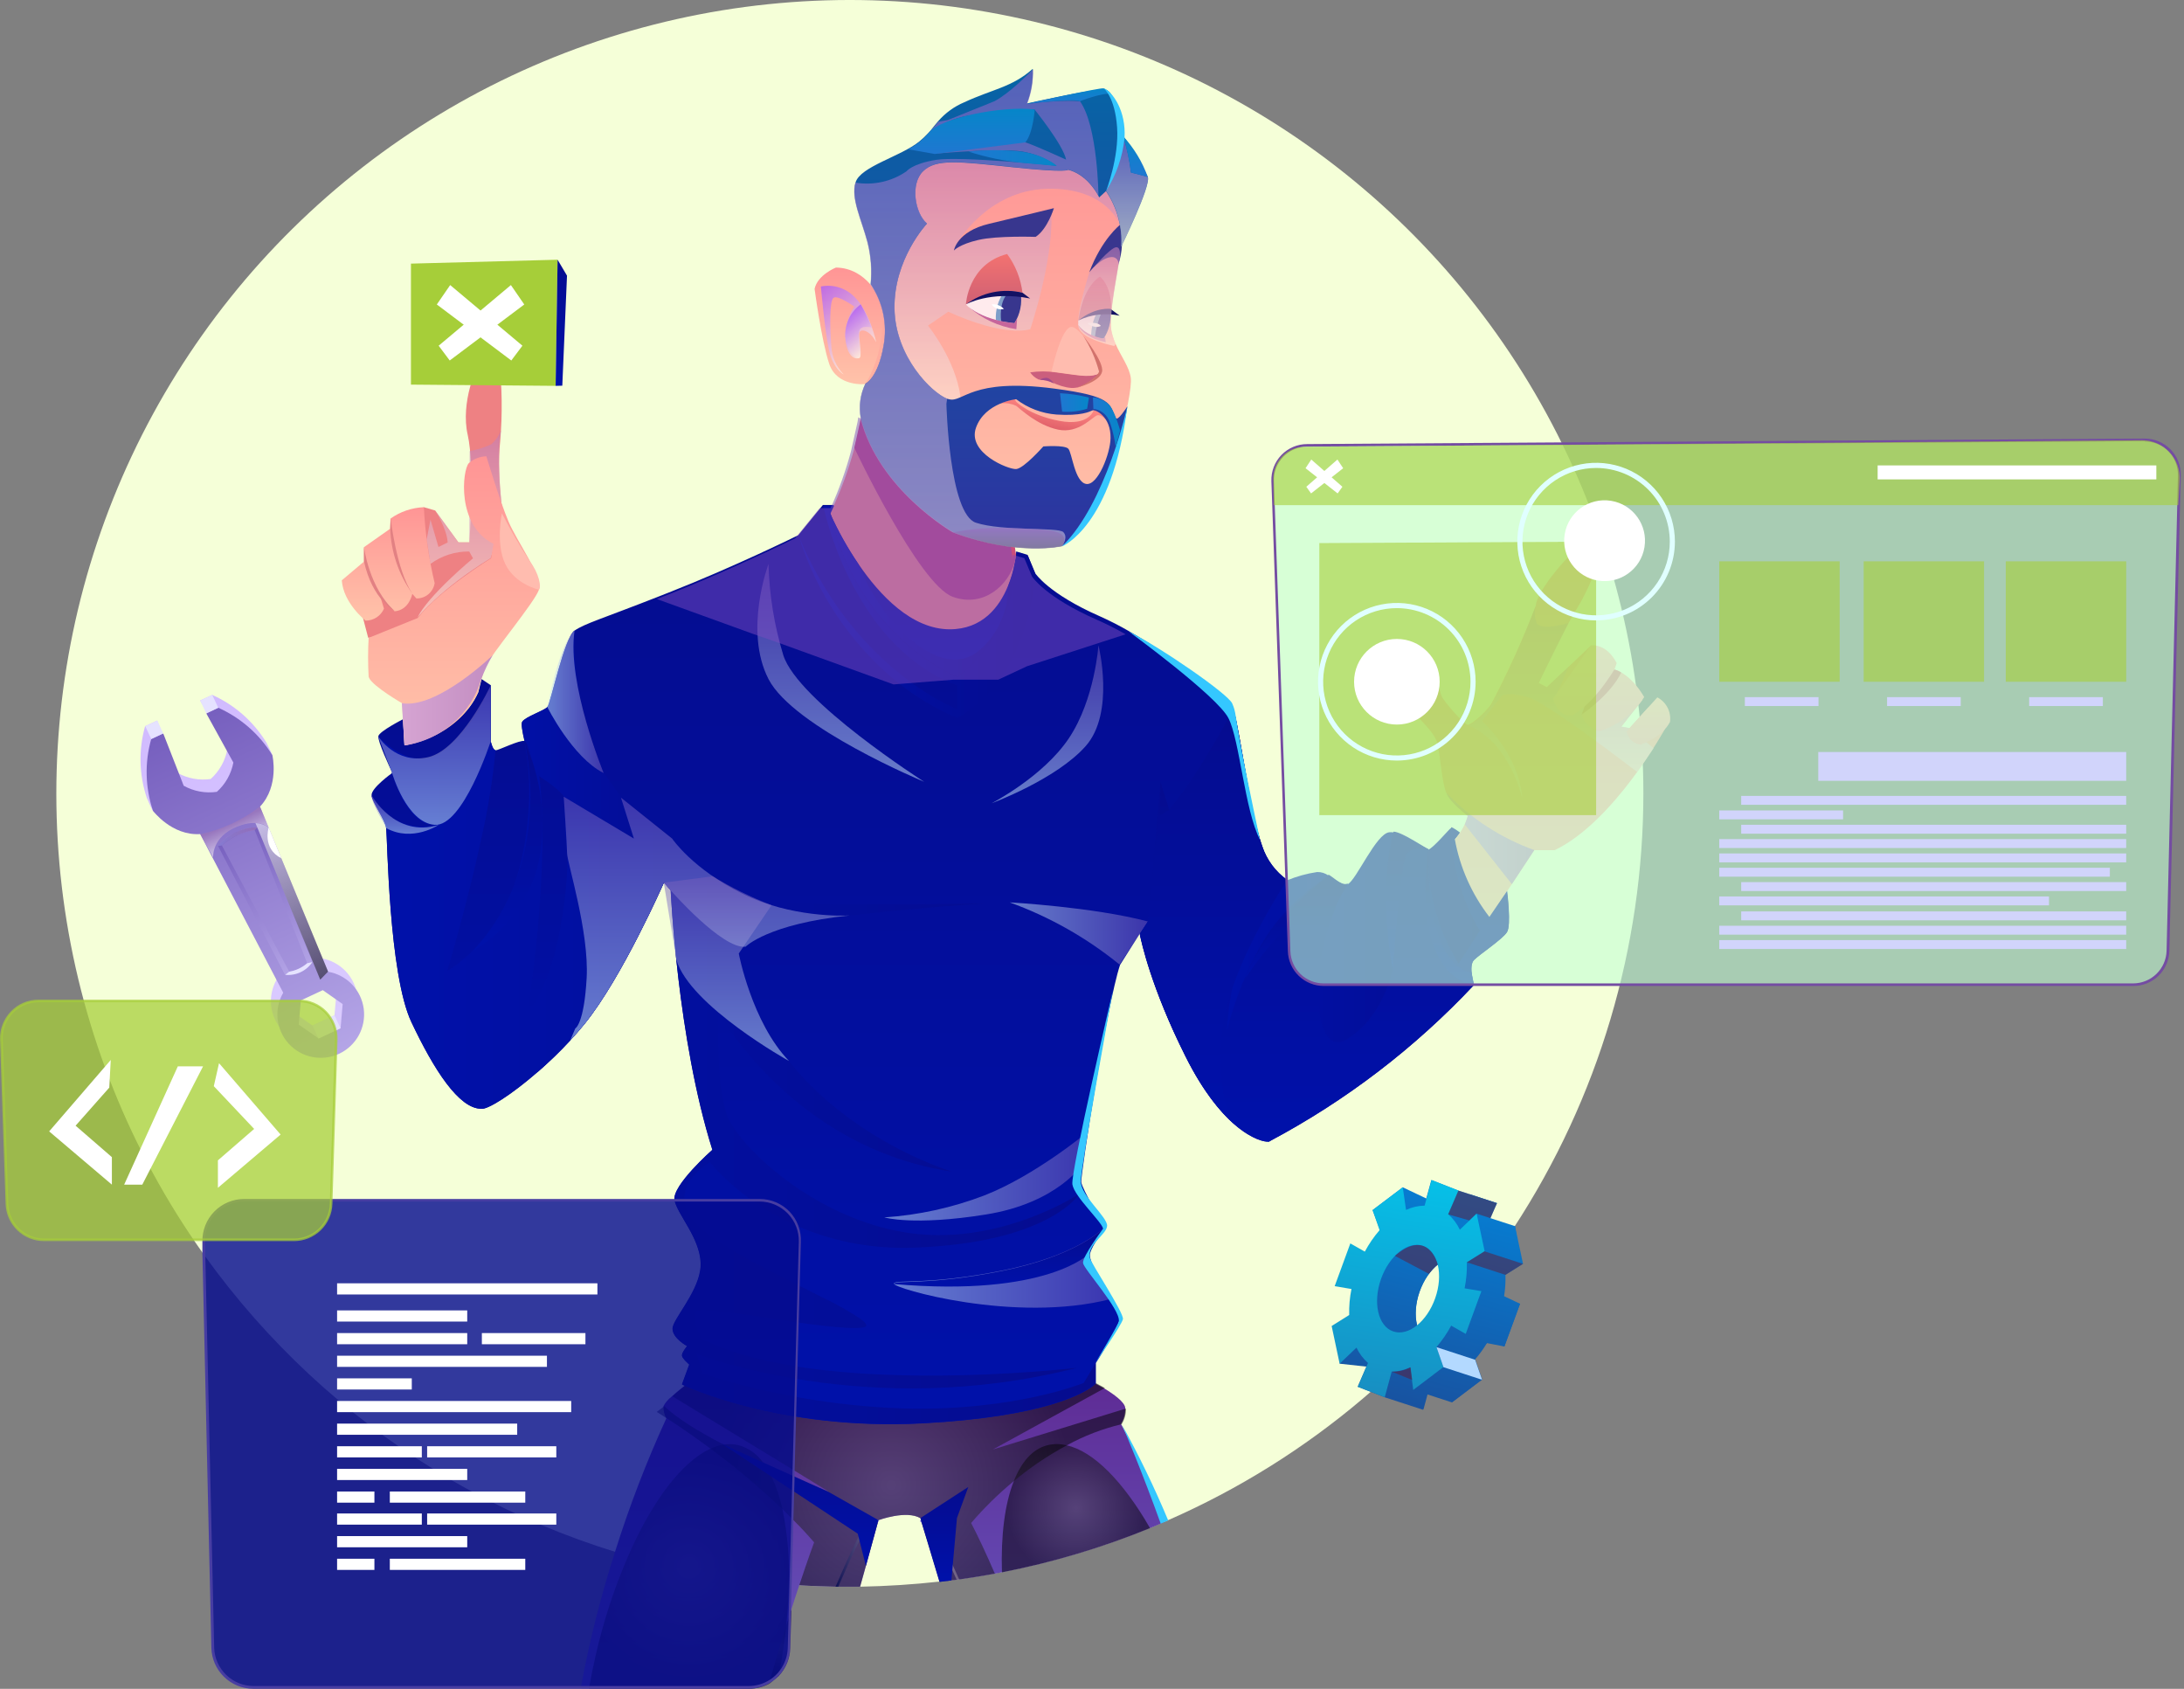 <svg width="238" height="184" viewBox="0 0 238 184" fill="none" xmlns="http://www.w3.org/2000/svg">
<rect x="0" y="0" width="238" height="184" fill="#808080" stroke="none"/>
<path d="M25.18 86.731C25.18 86.594 25.247 86.527 25.381 86.53L29.124 86.642C29.445 86.643 29.762 86.702 30.062 86.815C30.299 86.899 30.512 87.041 30.681 87.228C30.84 87.411 30.954 87.629 31.016 87.864C31.079 88.132 31.108 88.408 31.099 88.684L31.066 89.716C31.058 89.992 31.014 90.266 30.932 90.531C30.86 90.761 30.733 90.972 30.564 91.144C30.381 91.317 30.162 91.447 29.922 91.524C29.613 91.614 29.29 91.652 28.968 91.635L26.954 91.574L26.541 90.391H26.486L26.447 91.557L25.035 91.512L25.18 86.731ZM26.486 90.263L28.879 90.335C29.079 90.356 29.279 90.298 29.437 90.174C29.579 89.998 29.647 89.774 29.627 89.549V88.712C29.66 88.487 29.607 88.257 29.476 88.07C29.318 87.944 29.12 87.879 28.918 87.886L26.625 87.819C26.611 87.817 26.596 87.818 26.582 87.823C26.569 87.828 26.556 87.836 26.547 87.847C26.539 87.869 26.539 87.892 26.547 87.914L26.486 90.263Z" fill="#F1F1F4"/>
<path d="M33.124 88.868H33.074L33.029 90.363C33.028 90.376 33.029 90.39 33.033 90.402C33.037 90.415 33.044 90.426 33.053 90.436C33.062 90.445 33.073 90.453 33.086 90.458C33.098 90.463 33.111 90.465 33.124 90.464L37.331 90.592L37.292 91.886L31.774 91.719C31.747 91.721 31.719 91.717 31.694 91.707C31.668 91.697 31.645 91.68 31.627 91.66C31.608 91.639 31.595 91.615 31.588 91.588C31.58 91.562 31.579 91.534 31.585 91.507L31.718 86.927C31.716 86.899 31.719 86.871 31.729 86.845C31.738 86.819 31.753 86.796 31.773 86.776C31.793 86.757 31.817 86.743 31.843 86.734C31.869 86.725 31.897 86.722 31.925 86.726L37.286 86.893C37.42 86.893 37.487 86.966 37.487 87.105L37.448 88.4L36.12 88.846H36.064V88.176C36.064 88.126 36.064 88.104 35.998 88.104L33.169 88.014C33.156 88.012 33.142 88.014 33.129 88.019C33.116 88.024 33.105 88.032 33.096 88.042C33.092 88.064 33.092 88.087 33.096 88.109V88.734L35.428 88.801L35.395 89.817L33.442 89.761L33.124 88.868Z" fill="#F1F1F4"/>
<path d="M42.475 88.779H42.402V88.221C42.402 88.165 42.402 88.137 42.324 88.137L39.724 88.076C39.689 88.069 39.652 88.07 39.617 88.08C39.582 88.09 39.55 88.108 39.523 88.132C39.484 88.181 39.465 88.242 39.468 88.305V88.427C39.455 88.493 39.469 88.561 39.507 88.617C39.562 88.653 39.625 88.676 39.691 88.684L42.776 89.208C42.947 89.235 43.114 89.284 43.272 89.353C43.398 89.406 43.511 89.486 43.602 89.588C43.689 89.688 43.751 89.809 43.78 89.939C43.812 90.101 43.825 90.266 43.819 90.43V90.826C43.818 91.016 43.786 91.205 43.724 91.384C43.673 91.534 43.585 91.668 43.468 91.775C43.333 91.886 43.175 91.964 43.005 92.003C42.778 92.055 42.545 92.076 42.313 92.065L37.85 91.931L37.889 90.637L41.867 90.754C41.989 90.754 42.067 90.754 42.106 90.698C42.154 90.631 42.177 90.551 42.173 90.469V90.307C42.18 90.243 42.167 90.179 42.134 90.123C42.087 90.08 42.026 90.054 41.961 90.051L38.982 89.582C38.806 89.556 38.634 89.509 38.469 89.443C38.338 89.393 38.22 89.314 38.123 89.214C38.033 89.118 37.968 89.001 37.933 88.874C37.897 88.718 37.882 88.559 37.889 88.399V88.048C37.883 87.896 37.908 87.744 37.962 87.601C38.015 87.458 38.097 87.328 38.201 87.217C38.475 87.003 38.822 86.907 39.166 86.949L43.63 87.083C43.775 87.083 43.842 87.161 43.836 87.311V88.338L42.475 88.779Z" fill="#F1F1F4"/>
<path d="M44.349 92.098L44.5 87.111L45.917 87.155L45.749 92.143L44.349 92.098Z" fill="#F1F1F4"/>
<path d="M51.005 90.162C51.005 90.09 51.005 90.012 51.005 89.928C51.005 89.844 51.005 89.783 51.005 89.722V89.66L52.405 89.699L52.327 92.148C52.327 92.277 52.266 92.338 52.154 92.338L48.394 92.221C48.074 92.219 47.757 92.163 47.457 92.054C47.219 91.966 47.007 91.823 46.837 91.635C46.676 91.453 46.562 91.235 46.503 90.999C46.439 90.731 46.411 90.455 46.419 90.179L46.453 89.153C46.46 88.874 46.505 88.599 46.586 88.332C46.657 88.103 46.784 87.894 46.955 87.724C47.135 87.548 47.355 87.418 47.596 87.345C47.905 87.252 48.228 87.214 48.55 87.233L52.282 87.345C52.416 87.345 52.478 87.418 52.478 87.557L52.444 88.634L51.117 89.074H51.066V88.595C51.066 88.55 51.066 88.528 51.011 88.528L48.623 88.455C48.507 88.449 48.39 88.458 48.277 88.483C48.189 88.501 48.107 88.543 48.042 88.606C47.978 88.674 47.93 88.756 47.903 88.846C47.872 88.97 47.855 89.097 47.853 89.225V90.106C47.821 90.33 47.875 90.557 48.003 90.743C48.157 90.877 48.357 90.947 48.561 90.938L50.921 91.005C50.971 91.005 50.999 91.005 50.999 90.927L51.005 90.162Z" fill="#F1F1F4"/>
<path d="M55.368 87.44C55.444 87.436 55.52 87.456 55.585 87.496C55.635 87.536 55.675 87.588 55.702 87.646L57.488 91.289C57.499 91.314 57.517 91.336 57.539 91.352C57.562 91.368 57.588 91.377 57.616 91.379H57.688C57.703 91.381 57.718 91.381 57.733 91.376C57.747 91.372 57.761 91.365 57.771 91.354C57.782 91.344 57.791 91.331 57.796 91.317C57.8 91.303 57.802 91.287 57.8 91.273L57.917 87.518L59.195 87.557L59.05 92.349C59.054 92.376 59.051 92.403 59.043 92.428C59.034 92.453 59.02 92.476 59.001 92.494C58.982 92.513 58.959 92.527 58.933 92.534C58.908 92.542 58.881 92.544 58.855 92.539L56.824 92.478C56.75 92.482 56.677 92.466 56.612 92.433C56.555 92.392 56.511 92.336 56.483 92.271L54.631 88.634C54.621 88.608 54.603 88.586 54.58 88.57C54.557 88.555 54.531 88.546 54.503 88.544H54.436C54.421 88.542 54.406 88.543 54.391 88.547C54.376 88.551 54.363 88.559 54.352 88.569C54.34 88.579 54.331 88.592 54.326 88.606C54.32 88.62 54.318 88.635 54.319 88.65L54.207 92.4L52.924 92.361L53.069 87.574C53.069 87.44 53.142 87.373 53.27 87.379L55.368 87.44Z" fill="#F1F1F4"/>
<path d="M179.086 86.402C179.083 103.209 174.185 119.652 164.99 133.72C155.795 147.789 142.701 158.875 127.308 165.623L126.939 165.785L126.493 165.974L125.327 166.465C120.119 168.593 114.715 170.205 109.193 171.28L108.429 171.425C107.14 171.665 105.84 171.871 104.523 172.055L104.233 172.094C104.049 172.094 103.865 172.145 103.675 172.161L102.42 172.318H102.387C99.541 172.634 96.653 172.82 93.722 172.875H91.351H91.056C89.728 172.853 88.406 172.803 87.089 172.725L86.308 172.669H86.169H86.029H85.973C80.037 172.221 74.162 171.159 68.444 169.5C67.987 169.372 67.535 169.232 67.083 169.093C64.328 168.243 61.617 167.257 58.96 166.136C58.038 165.764 57.123 165.359 56.215 164.92C55.401 164.548 54.592 164.156 53.789 163.743C53.002 163.347 52.227 162.945 51.457 162.527C50.687 162.108 49.967 161.706 49.225 161.277C48.483 160.847 47.869 160.451 47.2 160.044C37.485 154.038 29.049 146.176 22.374 136.908L22.229 136.707L22.084 136.506C14.213 125.412 9.071 112.618 7.075 99.163C5.079 85.709 6.285 71.973 10.595 59.072C14.906 46.171 22.198 34.468 31.881 24.915C41.564 15.363 53.364 8.229 66.322 4.093C79.28 -0.042 93.031 -1.062 106.458 1.116C119.885 3.294 132.608 8.608 143.595 16.628C154.581 24.647 163.521 35.145 169.688 47.269C175.855 59.392 179.074 72.8 179.086 86.402Z" fill="#F5FFD8"/>
<path d="M29.013 80.879C27.616 78.604 25.564 76.803 23.127 75.713L21.816 76.321L24.767 81.682C24.528 82.915 23.893 84.035 22.96 84.874C21.719 85.053 20.453 84.822 19.356 84.215L17.124 78.508L15.813 79.122C15.088 81.684 15.152 84.406 15.997 86.932C15.997 86.932 16.555 88.221 16.655 88.338C17.174 88.941 18.53 89.644 21.119 89.454L30.162 106.698C29.656 107.568 29.441 108.577 29.548 109.578C29.656 110.579 30.08 111.52 30.759 112.263C31.438 113.005 32.337 113.512 33.324 113.709C34.311 113.905 35.336 113.781 36.248 113.355C37.16 112.929 37.911 112.222 38.394 111.339C38.876 110.455 39.064 109.441 38.93 108.443C38.795 107.446 38.346 106.517 37.647 105.793C36.948 105.068 36.036 104.586 35.044 104.416L27.674 86.463C29.442 84.6 29.816 83.116 29.682 82.285C29.649 82.101 29.013 80.879 29.013 80.879ZM36.449 110.62L34.05 111.736L31.886 110.224L32.115 107.591L34.508 106.475L36.678 107.987L36.449 110.62Z" fill="url(#paint0_linear_370_593)"/>
<path d="M29.682 82.285C28.283 80.008 26.23 78.205 23.791 77.113L22.48 77.727L25.431 83.083C25.198 84.316 24.564 85.437 23.629 86.274C22.386 86.453 21.118 86.219 20.02 85.61L17.788 79.908L16.477 80.522C15.755 83.085 15.821 85.807 16.667 88.332C16.667 88.332 18.709 91.072 21.816 90.876L30.865 108.16C30.36 109.03 30.147 110.039 30.255 111.04C30.364 112.04 30.789 112.98 31.468 113.722C32.148 114.464 33.047 114.969 34.034 115.165C35.021 115.361 36.045 115.236 36.956 114.81C37.867 114.383 38.619 113.677 39.101 112.793C39.583 111.91 39.77 110.896 39.636 109.899C39.502 108.902 39.053 107.973 38.354 107.249C37.655 106.525 36.744 106.043 35.752 105.873L28.332 87.886C30.469 85.61 29.682 82.285 29.682 82.285ZM37.113 112.026L34.72 113.142L32.555 111.63L32.784 108.997L35.177 107.881L37.342 109.398L37.113 112.026Z" fill="url(#paint1_linear_370_593)"/>
<path d="M17.135 78.503L15.826 79.115L16.483 80.52L17.792 79.909L17.135 78.503Z" fill="#E5E2FF"/>
<path d="M23.129 75.711L21.82 76.322L22.477 77.727L23.786 77.116L23.129 75.711Z" fill="#E5E2FF"/>
<path d="M36.453 110.625L34.058 111.744L34.714 113.149L37.11 112.03L36.453 110.625Z" fill="#E5E2FF"/>
<path d="M23.763 92.176L31.06 106.207C31.631 106.229 32.199 106.114 32.717 105.872C33.234 105.629 33.686 105.266 34.034 104.813L28.064 90.162C27.244 90.163 26.433 90.344 25.69 90.692C24.947 91.04 24.289 91.547 23.763 92.176ZM33.476 104.946C33.187 105.192 32.868 105.4 32.528 105.566C32.209 105.715 31.871 105.816 31.523 105.867L24.181 92.121C24.712 91.657 25.303 91.268 25.939 90.966C26.509 90.687 27.119 90.499 27.746 90.408L33.476 104.946Z" fill="url(#paint2_linear_370_593)"/>
<path d="M33.476 104.947L34.034 104.829C33.713 105.306 33.269 105.685 32.749 105.928C32.229 106.171 31.653 106.268 31.082 106.207L31.518 105.867C32.242 105.746 32.92 105.427 33.476 104.947Z" fill="#E5E2FF"/>
<path style="mix-blend-mode:multiply" opacity="0.62" d="M23.763 92.176L24.181 92.121C25.179 91.224 26.419 90.642 27.746 90.447L28.064 90.174C27.237 90.118 26.411 90.298 25.682 90.692C24.914 90.994 24.248 91.509 23.763 92.176Z" fill="url(#paint3_linear_370_593)"/>
<path style="mix-blend-mode:multiply" opacity="0.62" d="M21.827 90.893C24.194 90.385 26.417 89.352 28.332 87.87L29.281 90.168C29.281 90.168 28.204 89.102 25.838 90.068C23.049 91.183 23.227 93.415 23.227 93.415L21.827 90.893Z" fill="url(#paint4_linear_370_593)"/>
<path style="mix-blend-mode:screen" opacity="0.5" d="M29.28 90.168C28.855 89.871 28.354 89.699 27.836 89.671L34.898 106.737L35.752 105.856L29.28 90.168Z" fill="url(#paint5_linear_370_593)"/>
<path d="M29.281 90.168C29.281 90.168 28.539 92.45 30.664 93.515L29.281 90.168Z" fill="white"/>
<path d="M126.934 165.812L126.488 166.002L125.322 166.493C120.114 168.621 114.71 170.233 109.187 171.308L108.423 171.453C107.134 171.693 105.835 171.899 104.518 172.083L104.228 172.122C104.044 172.122 103.86 172.172 103.67 172.189L102.415 172.345C101.505 169.266 100.791 166.978 100.479 165.98L100.367 165.651V165.573L100.317 165.416C98.766 164.496 95.737 165.628 95.737 165.628L95.67 165.868L94.364 170.61L93.728 172.875H91.357H91.062C89.734 172.853 88.412 172.803 87.095 172.725C86.833 173.517 86.537 174.398 86.241 175.341L86.124 179.553C86.098 180.684 85.65 181.764 84.869 182.583L83.809 183.403C83.125 183.776 82.357 183.968 81.577 183.961H63.334C63.334 183.91 63.334 183.866 63.334 183.821C63.334 183.777 63.334 183.726 63.334 183.682C64.247 178.727 65.483 173.837 67.033 169.043C68.587 164.095 70.45 159.251 72.612 154.537C72.392 154.128 72.285 153.668 72.3 153.204C72.518 152.797 72.823 152.443 73.192 152.166C73.84 151.575 74.609 150.984 74.609 150.984L86.554 150.911H86.833L119.302 150.71C119.302 150.71 119.754 150.939 120.329 151.268C121.305 151.86 122.627 152.775 122.627 153.444C122.641 154.034 122.484 154.615 122.175 155.118V155.146C122.175 155.146 122.175 155.213 122.237 155.274C122.247 155.303 122.26 155.331 122.276 155.358C124.053 158.738 125.609 162.23 126.934 165.812Z" fill="url(#paint6_linear_370_593)"/>
<path style="mix-blend-mode:screen" opacity="0.5" d="M84.863 182.588C84.863 182.488 84.897 182.393 84.919 182.298L84.969 182.019C85.282 180.346 85.527 178.672 85.683 177.082C85.84 175.565 85.934 174.092 85.962 172.68C86.056 169.929 85.825 167.177 85.276 164.479C85.023 163.263 84.632 162.08 84.11 160.953C83.895 160.498 83.645 160.059 83.363 159.642C83.306 159.551 83.245 159.464 83.178 159.38C82.526 158.428 81.555 157.741 80.439 157.444C79.9 157.321 79.342 157.31 78.799 157.411H78.766C78.291 157.498 77.83 157.646 77.393 157.851C74.314 159.274 71.055 163.553 68.467 169.506C66.944 173.007 65.754 176.644 64.913 180.368C64.653 181.506 64.424 182.622 64.227 183.715C64.23 183.762 64.23 183.808 64.227 183.855C64.23 183.901 64.23 183.948 64.227 183.994H81.633C82.412 184.001 83.18 183.809 83.865 183.436L84.863 182.588Z" fill="url(#paint7_radial_370_593)"/>
<path style="mix-blend-mode:screen" opacity="0.5" d="M125.322 166.493C120.114 168.621 114.71 170.233 109.187 171.308C109.059 167.291 109.5 163.843 110.476 161.383C111.302 159.285 112.512 157.896 114.08 157.478C114.793 157.29 115.543 157.29 116.256 157.478C119.174 158.119 122.437 161.467 125.322 166.493Z" fill="url(#paint8_radial_370_593)"/>
<path d="M91.056 172.875C92.322 169.902 93.287 167.955 93.55 167.425L93.622 167.28L93.656 167.241L95.592 165.567L95.631 165.534L95.72 165.64L95.809 165.746L95.653 165.879L93.862 167.447C93.834 167.497 93.762 167.637 93.656 167.86C93.276 168.624 92.428 170.387 91.352 172.881L91.056 172.875Z" fill="url(#paint9_linear_370_593)"/>
<path d="M104.523 172.083C104.278 171.525 104.044 171.006 103.826 170.532C102.85 168.401 102.214 167.185 102.191 167.14L100.423 165.517L100.378 165.567L100.233 165.729L100.495 165.963L101.963 167.274C102.063 167.464 102.761 168.825 103.781 171.079C103.927 171.403 104.077 171.748 104.239 172.106L104.523 172.083Z" fill="url(#paint10_linear_370_593)"/>
<path style="mix-blend-mode:screen" opacity="0.5" d="M84.863 182.588C85.644 181.77 86.092 180.69 86.118 179.559L86.236 175.347C86.186 175.498 86.135 175.62 86.085 175.777V175.827C86.033 175.983 85.983 176.145 85.934 176.312C85.856 176.55 85.778 176.796 85.7 177.049C85.142 178.862 84.529 180.859 83.926 182.984C83.906 183.047 83.889 183.11 83.876 183.174C83.876 183.241 83.831 183.308 83.814 183.381L84.863 182.588Z" fill="url(#paint11_radial_370_593)"/>
<path style="mix-blend-mode:screen" opacity="0.5" d="M122.699 153.466C122.714 154.056 122.557 154.637 122.248 155.14V155.168C120.163 155.659 118.155 156.43 116.278 157.461C114.212 158.568 112.265 159.882 110.465 161.383C108.791 162.763 107.24 164.287 105.829 165.935C106.621 167.458 107.502 169.349 108.412 171.453C107.123 171.693 105.823 171.899 104.507 172.083L104.216 172.122C104.032 172.122 103.848 172.172 103.659 172.189L102.403 172.345C101.494 169.266 100.78 166.978 100.467 165.98L100.356 165.651V165.573L100.306 165.416C98.755 164.496 95.725 165.628 95.725 165.628L95.658 165.868L94.353 170.61L93.728 172.875H91.357H91.061C89.734 172.853 88.411 172.803 87.095 172.725C88.06 169.824 88.718 168.044 88.718 168.044C88.015 167.224 87.273 166.421 86.487 165.645C86.446 165.595 86.402 165.548 86.353 165.506L86.219 165.366L85.276 164.44C82.79 162.069 80.159 159.856 77.399 157.812C74.654 155.776 72.684 154.543 72.684 154.543L71.569 153.829L72.394 153.21C73.755 154.521 76.115 155.96 78.687 157.305H78.726L78.805 157.349C80.316 158.136 81.895 158.895 83.385 159.581C84.445 160.066 85.449 160.512 86.358 160.897L86.498 160.959L86.637 161.02C88.607 161.857 90.024 162.415 90.275 162.51H90.303L86.654 160.278L86.52 160.194L86.381 160.111L73.27 152.127C73.917 151.536 74.687 150.945 74.687 150.945L86.632 150.872H86.911L119.38 150.671C119.38 150.671 119.832 150.9 120.406 151.229L108.2 157.924L122.699 153.466Z" fill="url(#paint12_radial_370_593)"/>
<path d="M102.426 172.345L103.681 172.189L103.776 171.073L103.826 170.516L104.284 165.394L105.522 162.008L100.306 165.394L100.356 165.55V165.628L100.451 165.946L102.37 172.334L102.426 172.345Z" fill="url(#paint13_linear_370_593)"/>
<path d="M95.725 165.623L90.291 162.549L78.659 157.31L93.471 167.101L94.359 170.61L95.725 165.623Z" fill="url(#paint14_linear_370_593)"/>
<path d="M110.677 60.817C110.71 61.057 110.738 61.185 110.738 61.185C110.484 62.253 110.175 63.307 109.812 64.343C108.996 66.757 107.824 69.036 106.337 71.105C105.884 71.74 105.376 72.333 104.819 72.879C96.679 70.324 92.668 62.363 91.128 58.402C91.125 58.381 91.125 58.361 91.128 58.34C90.833 57.593 90.638 56.99 90.515 56.6C90.42 56.287 90.375 56.114 90.375 56.114L90.476 55.908C90.61 55.629 90.743 55.35 90.866 55.071C91.782 53.059 92.529 50.975 93.098 48.839C93.488 47.35 93.728 46.234 93.801 45.62C93.851 45.313 93.873 45.146 93.873 45.146L97.667 47.149L110.738 54.044C110.56 55.151 110.469 56.271 110.465 57.392C110.465 58.089 110.465 58.714 110.515 59.244C110.554 59.891 110.621 60.404 110.671 60.739C110.671 60.765 110.672 60.791 110.677 60.817Z" fill="#FE9083"/>
<path d="M107.051 73.755C106.255 74.544 105.344 75.21 104.351 75.73L104.284 75.769L104.206 75.724C103.921 75.551 102.95 74.954 101.645 73.972C98.231 71.4 92.529 66.201 90.9 59.194C90.706 58.351 90.576 57.495 90.509 56.633C90.509 56.404 90.476 56.176 90.47 55.941C91.337 57.874 92.373 59.726 93.567 61.476C95.876 64.856 99.341 68.544 103.48 68.566C107.062 68.566 108.897 66.139 109.829 63.88C110.169 63.053 110.422 62.193 110.582 61.314C110.621 61.113 110.649 60.934 110.677 60.756C110.677 60.678 110.677 60.611 110.677 60.55C110.711 60.298 110.722 60.153 110.722 60.153C110.722 60.153 112.139 68.695 107.051 73.755Z" fill="url(#paint15_linear_370_593)"/>
<path d="M107.051 73.755C106.254 74.544 105.344 75.21 104.351 75.73H104.2C103.915 75.557 102.945 74.96 101.639 73.978C98.225 71.406 92.523 66.207 90.894 59.199C90.701 58.357 90.57 57.501 90.504 56.639C90.504 56.41 90.47 56.181 90.465 55.947C91.332 57.879 92.368 59.731 93.561 61.481C93.561 61.481 95.793 67.674 100.691 70.742C103.134 72.276 104.987 72.053 106.348 71.15C107.598 70.215 108.564 68.952 109.137 67.501C109.568 66.517 109.81 65.461 109.851 64.388C109.851 64.206 109.851 64.038 109.851 63.886C110.191 63.059 110.444 62.199 110.605 61.319C110.644 61.119 110.671 60.94 110.699 60.761C110.699 60.683 110.699 60.617 110.699 60.555C110.733 60.304 110.744 60.159 110.744 60.159C110.744 60.159 112.139 68.695 107.051 73.755Z" fill="url(#paint16_linear_370_593)"/>
<path d="M138.36 124.339L138.27 124.383C137.813 124.439 136.39 124.127 134.527 122.515C132.965 121.148 131.09 118.866 129.221 115.128C125.483 107.658 124.412 102.67 124.239 101.8V101.666L122.058 105.125C120.58 109.588 117.779 127.971 117.829 128.763C117.879 129.555 120.312 133.416 120.262 133.89C120.195 134.37 119.101 135.424 118.789 136.573C118.577 137.338 120.061 139.748 121.104 141.55C121.523 142.163 121.847 142.836 122.064 143.547C122.064 144.389 119.419 148.512 119.419 148.512V150.744L119.38 150.783L119.257 150.894L119.157 150.978C118.153 151.77 113.896 154.365 100.596 155.079C84.835 155.921 74.336 150.85 74.336 150.85L75.128 148.68C75.128 148.68 74.392 148.049 74.336 147.731C74.28 147.413 74.894 146.671 74.894 146.671C74.894 146.671 73.309 145.829 73.309 144.769C73.309 143.709 76.484 140.44 76.378 137.633C76.272 134.827 73.839 132.35 73.521 130.766C73.203 129.181 77.644 125.271 77.644 125.271C73.811 113.181 73.086 97.002 73.086 97.002L72.35 96.154C72.35 96.154 67.803 106.514 63.68 111.585C63.189 112.188 62.67 112.785 62.135 113.36C61.014 114.573 59.828 115.724 58.581 116.807C55.725 119.295 53.13 120.93 52.444 120.802C51.384 120.59 47.155 112.238 47.351 103.675C47.44 99.602 49.895 95.044 52.444 91.401C52.718 91.01 53.002 90.625 53.27 90.252C54.624 88.41 56.084 86.65 57.644 84.98C57.967 84.634 58.151 84.422 58.151 84.422C58.151 84.422 57.594 82.553 57.175 80.929C57.169 80.89 57.159 80.85 57.147 80.812C57.15 80.794 57.15 80.775 57.147 80.756C57.149 80.743 57.149 80.73 57.147 80.717C56.913 79.719 56.768 78.854 56.902 78.642C57.253 78.084 59.301 77.442 59.652 77.024C60.004 76.606 61.482 69.481 62.609 68.706C63.736 67.93 65.594 67.423 71.937 64.929L72.902 64.549C80.015 61.76 86.995 58.312 86.995 58.312L89.672 55.021H90.866L90.476 55.858C90.665 56.706 90.883 57.531 91.128 58.296C91.125 58.316 91.125 58.337 91.128 58.357C94.811 69.972 104.284 73.716 104.284 73.716C110.867 68.856 110.738 61.141 110.738 61.141V60.081L111.971 60.449L112.814 62.458C112.814 62.458 114.242 64.689 119.899 67.166C120.962 67.642 121.999 68.173 123.006 68.756C128.184 71.696 133.941 76.243 134.382 77.208C134.445 77.364 134.495 77.524 134.532 77.688C135.141 80.076 136.39 89.019 137.551 92.193C138.042 93.671 138.991 94.953 140.262 95.853C140.594 96.09 140.959 96.278 141.344 96.411C141.434 96.902 141.517 97.387 141.595 97.867C144.033 113.242 139.42 123.625 138.36 124.339Z" fill="url(#paint17_linear_370_593)"/>
<path d="M77.666 95.474L73.086 97.002L72.35 96.154C72.35 96.154 67.803 106.514 63.68 111.585C63.189 112.188 62.67 112.785 62.135 113.36C61.014 114.573 59.828 115.724 58.581 116.807L55.066 101.705L53.286 90.24C54.64 88.399 56.101 86.639 57.66 84.968C57.984 84.623 58.168 84.41 58.168 84.41C58.168 84.41 57.61 82.542 57.192 80.918C57.185 80.879 57.176 80.839 57.164 80.801C57.166 80.782 57.166 80.764 57.164 80.745C57.165 80.732 57.165 80.719 57.164 80.706C56.929 79.707 56.785 78.843 56.918 78.631C57.27 78.073 59.317 77.431 59.669 77.013C60.02 76.594 61.499 69.47 62.626 68.695C62.626 68.695 61.889 75.529 65.8 84.198L67.702 86.876L73.281 91.34C73.281 91.34 75.362 94.213 77.666 95.474Z" fill="url(#paint18_linear_370_593)"/>
<path d="M64.366 107.836C63.379 115.161 52.444 120.802 52.444 120.802C50.012 120.802 47.295 116.573 44.829 111.357C42.363 106.14 42.212 91.155 42.084 90.229C41.956 89.303 40.578 87.44 40.494 86.659C40.41 85.878 42.726 84.226 42.726 84.226V84.187V84.148C42.486 83.635 41.136 80.74 41.231 80.21C41.325 79.68 43.92 78.363 43.92 78.363L44.076 81.214C44.076 81.214 50.09 80.098 52.126 75.417L52.483 73.989L53.487 74.659V80.795C53.487 80.795 53.694 81.749 54.012 81.749C54.33 81.749 56.673 80.578 57.164 80.74C57.655 80.901 58.146 84.182 58.804 84.6C59.462 85.019 61.203 86.24 61.465 86.832C61.596 87.596 61.643 88.373 61.605 89.147C61.575 90.442 61.651 91.737 61.834 93.019C62.185 94.637 65.354 100.506 64.366 107.836Z" fill="url(#paint19_linear_370_593)"/>
<path d="M164.223 101.56C163.732 102.336 161.267 103.959 160.631 104.595C159.995 105.231 160.631 107.312 160.631 107.312C154.194 114.174 146.669 119.926 138.359 124.339L138.27 124.383C131.765 120.01 132.323 112.807 134.482 106.737C135.909 102.892 137.845 99.255 140.24 95.925C141.298 95.483 142.407 95.175 143.542 95.01C143.98 95 144.409 95.133 144.764 95.39C145.556 95.881 146.226 96.656 146.873 96.333C147.827 95.853 149.958 90.815 151.403 90.676C152.413 90.581 153.813 91.607 154.75 92.193C155.158 92.45 155.476 92.623 155.632 92.578C156.162 92.439 157.958 90.285 158.103 90.229C158.248 90.174 159.063 90.787 159.063 90.787L158.505 91.501C159.061 94.594 160.354 97.507 162.276 99.992L164.212 97.158C164.212 97.158 164.72 100.785 164.223 101.56Z" fill="url(#paint20_linear_370_593)"/>
<path d="M110.705 60.6C110.705 60.672 110.705 60.745 110.677 60.817C110.65 60.968 110.614 61.117 110.571 61.264C109.907 63.724 107.224 66.24 103.837 65.029C100.138 63.707 93.098 48.795 93.098 48.795L93.806 45.609L110.543 59.222L110.727 60.51L110.705 60.6Z" fill="#CB4D7A"/>
<path d="M55.066 57.871C55.066 57.871 54.045 52.231 54.508 48.075C54.761 45.118 54.722 42.143 54.391 39.193C53.83 38.961 53.2 38.961 52.639 39.193C51.903 39.617 50.174 43.919 50.966 47.372C51.758 50.825 51.144 59.088 51.144 59.088H49.956L47.423 55.618L46.19 55.261C46.19 55.261 39.088 61.955 39.194 65.939L40.12 69.481L48.868 69.18L54.575 62.664L55.066 57.871Z" fill="#EE8183"/>
<path d="M46.19 55.261C46.326 58.047 46.72 60.815 47.367 63.529C47.294 64.001 47.052 64.432 46.686 64.74C46.32 65.048 45.854 65.212 45.376 65.202L44.929 64.7C44.929 64.7 44.611 66.469 42.999 66.603L41.465 65.068L41.844 66.318C41.674 66.708 41.392 67.039 41.035 67.27C40.678 67.501 40.261 67.622 39.836 67.618C39.836 67.618 37.409 65.716 37.247 63.227L39.652 61.197V59.623L42.508 57.615L42.558 56.499C43.623 55.743 44.885 55.313 46.19 55.261Z" fill="url(#paint21_linear_370_593)"/>
<path style="mix-blend-mode:multiply" opacity="0.6" d="M54.603 46.881C54.379 47.46 54.021 47.978 53.56 48.393C52.808 48.752 52.01 49.003 51.189 49.141L51.111 59.105H49.956L47.423 55.618C47.423 55.618 48.706 57.604 48.784 59.105L47.78 59.596L46.91 56.611L46.497 58.759L46.91 61.437C48.135 60.542 49.616 60.068 51.133 60.087L51.546 60.828C51.546 60.828 46.62 64.907 45.482 67.311C45.482 67.311 47.914 64.22 53.465 60.812L53.989 59.177L54.693 55.272C54.693 55.272 54.029 49.626 54.603 46.881Z" fill="url(#paint22_linear_370_593)"/>
<path d="M58.732 64.248C58.274 65.621 53.482 71.328 52.952 72.567C52.585 73.49 52.301 74.444 52.104 75.417C49.75 80.511 44.076 81.214 44.076 81.214L43.814 76.617C43.814 76.617 40.751 74.854 40.232 73.889L40.171 73.727C40.093 72.318 40.093 70.907 40.171 69.498L45.532 67.328C47.858 64.315 53.515 60.828 53.515 60.828L53.778 59.25C49.716 57.252 50.397 51.21 51.083 50.468C51.614 49.999 52.294 49.733 53.002 49.715C53.002 49.715 54.469 54.602 55.418 56.834C56.366 59.066 59.189 62.876 58.732 64.248Z" fill="url(#paint23_linear_370_593)"/>
<path d="M42.575 56.477C42.575 56.477 43.178 62.056 44.929 64.672C43.451 62.608 42.614 60.153 42.525 57.615L42.575 56.477Z" fill="#E28183"/>
<path d="M39.669 59.623C39.669 59.623 40.226 64.087 43.016 66.575C43.016 66.575 40.583 65.359 39.669 61.185V59.623Z" fill="#E28183"/>
<path style="mix-blend-mode:multiply" opacity="0.91" d="M53.694 71.384C53.694 71.384 47.652 77.253 43.791 76.617L44.076 81.214C46.017 80.942 47.84 80.115 49.324 78.834C50.808 77.552 51.891 75.87 52.444 73.989C52.788 73.088 53.206 72.216 53.694 71.384Z" fill="url(#paint24_linear_370_593)"/>
<path d="M181.473 79.362C181.473 79.362 175.922 89.51 169.423 92.628H167.191L162.064 100.4C162.064 100.4 158.75 98.319 158.505 91.473C159.186 90.743 159.682 89.859 159.95 88.896C159.95 88.896 158.12 87.457 157.624 86.402C157.127 85.348 156.954 82.173 156.603 80.868C156.251 79.562 153.255 76.851 152.586 76.5C151.916 76.148 148.887 75.942 148.887 75.942C148.887 75.942 148.463 74.826 148.887 74.324C149.311 73.822 154.031 71.958 156.603 73.721C156.693 74.416 156.846 75.102 157.06 75.769C157.345 76.472 159.598 78.971 159.95 78.971C160.301 78.971 161.819 77.705 162.488 76.74C164.327 73.252 165.957 69.658 167.37 65.978C167.367 65.954 167.367 65.929 167.37 65.905C167.37 65.866 167.398 65.827 167.403 65.794C167.405 65.769 167.405 65.745 167.403 65.721C167.403 65.721 167.403 65.721 167.403 65.693C168.039 63.545 171.738 59.422 173.713 58.296C173.995 58.252 174.284 58.315 174.523 58.47C174.763 58.625 174.937 58.863 175.013 59.138C175.013 59.138 173.507 63.651 171.833 66.318C171.554 66.77 171.275 67.3 170.94 67.869C169.529 70.463 167.939 73.861 167.71 74.357L167.682 74.419L168.564 74.871L170.946 72.639L173.39 70.324L178.996 76.243L178.438 76.946L176.687 79.177L177.574 79.339L179.638 77.058L181.473 79.362Z" fill="url(#paint25_linear_370_593)"/>
<path style="mix-blend-mode:multiply" opacity="0.6" d="M180.201 81.521L178.433 84.126C178.433 84.126 168.692 76.617 166.578 75.981C164.463 75.345 163.688 75.769 163.688 75.769L161.506 78.558C161.506 78.558 165.523 82.118 165.875 86.927C165.875 86.927 164.536 80.868 159.989 79.032C160.34 79.032 161.858 77.766 162.527 76.801C164.355 73.293 165.972 69.678 167.37 65.978C167.175 66.603 167.207 67.276 167.459 67.88C167.939 68.767 170.762 67.93 170.929 67.88L167.693 74.368L167.665 74.43L168.547 74.882L170.929 72.65L169.735 75.44L178.438 76.918L176.687 79.15L177.574 79.311L180.201 81.521Z" fill="url(#paint26_linear_370_593)"/>
<path d="M173.39 70.307C173.39 70.307 175.063 70.061 176.179 72.249L175.934 72.951C175.934 72.951 177.607 73.275 179.175 75.947C178.032 77.728 176.297 79.05 174.277 79.68C174.277 79.68 172.659 79.222 172.374 77.85L172.692 76.968L171.426 77.922C171.426 77.922 169.908 78.38 169.239 76.12L173.39 70.307Z" fill="url(#paint27_linear_370_593)"/>
<path d="M181.987 78.659C182.061 78.125 181.968 77.581 181.721 77.102C181.475 76.622 181.086 76.231 180.609 75.981L177.261 79.68C177.322 80.059 177.507 80.407 177.788 80.669C178.069 80.93 178.43 81.091 178.812 81.124C178.812 81.124 181.105 80.349 181.987 78.659Z" fill="url(#paint28_linear_370_593)"/>
<path style="mix-blend-mode:multiply" opacity="0.91" d="M157.635 86.402C160.298 89.189 163.574 91.317 167.203 92.617L164.753 96.333L159.632 89.833L159.961 88.896C159.961 88.896 157.919 87.367 157.635 86.402Z" fill="url(#paint29_linear_370_593)"/>
<path d="M175.923 72.951C175.923 72.951 174.305 75.629 172.681 76.968L172.363 77.85C172.363 77.85 175.51 75.724 176.67 73.275C176.447 73.115 176.192 73.005 175.923 72.951Z" fill="#E28183"/>
<path d="M164.223 101.56C163.732 102.336 161.267 103.959 160.631 104.595C159.995 105.231 160.631 107.312 160.631 107.312C154.194 114.174 146.669 119.926 138.36 124.339L138.27 124.383C137.422 124.489 133.299 123.329 129.177 115.083C125.439 107.613 124.368 102.626 124.195 101.755V101.621L125.104 100.389L126.454 85.169L127.403 88.232C130.995 83.897 134.382 77.242 134.382 77.242L134.532 77.721C135.141 80.109 136.39 89.052 137.551 92.227C138.042 93.704 138.991 94.986 140.262 95.886C136.954 98.904 135.313 103.245 134.505 106.698C134.066 108.529 133.8 110.397 133.712 112.277C134.543 108.957 135.823 105.767 137.517 102.793C138.611 100.942 139.991 99.275 141.607 97.856C142.616 96.939 143.682 96.085 144.798 95.3C145.59 95.791 146.259 96.567 146.906 96.243C142.555 102.776 142.661 115.708 146.75 113.242C150.84 110.776 151.771 105.543 151.771 105.543C150.806 99.167 151.091 91.975 151.866 90.609C152.809 90.637 155.504 92.533 155.66 92.489C155.48 96.894 156.623 101.252 158.94 105.002L161.267 101.404C159.239 97.995 158.157 94.107 158.131 90.14C158.271 90.079 159.091 90.698 159.091 90.698L158.533 91.412C159.089 94.505 160.382 97.417 162.304 99.903L164.24 97.069C164.24 97.069 164.72 100.785 164.223 101.56Z" fill="url(#paint30_linear_370_593)"/>
<path d="M119.391 148.495V150.727L119.352 150.766L119.23 150.878L119.129 150.961C118.125 151.754 113.868 154.348 100.568 155.062C84.808 155.904 74.308 150.833 74.308 150.833L75.1 148.663C75.1 148.663 74.364 148.032 74.308 147.714C74.252 147.396 74.866 146.654 74.866 146.654C74.866 146.654 73.282 145.812 73.282 144.752C73.282 143.798 75.87 141.036 76.289 138.442C76.339 138.17 76.36 137.893 76.35 137.617C76.244 134.827 73.834 132.356 73.499 130.771C73.181 129.187 77.622 125.276 77.622 125.276C73.812 113.181 73.086 97.002 73.086 97.002L72.35 96.154C72.35 96.154 67.803 106.514 63.68 111.585C59.557 116.657 53.516 120.991 52.444 120.802C50.012 120.802 47.295 116.573 44.829 111.357C42.363 106.14 42.213 91.155 42.084 90.229C41.956 89.303 40.578 87.44 40.494 86.659C43.139 91.206 47.351 89.867 47.351 89.867C44.299 89.934 42.715 84.226 42.715 84.226V84.187V84.148L41.225 80.215C41.392 80.405 44.879 84.304 48.249 81.889C51.619 79.473 53.482 74.636 53.482 74.636V80.773C53.482 80.773 53.688 81.727 54.006 81.727C53.697 84.978 53.175 88.206 52.444 91.39C50.877 98.715 48.729 105.789 48.729 105.789C48.729 105.789 54.553 102.62 56.601 94.586C57.407 91.447 57.758 88.208 57.644 84.968C57.601 83.617 57.444 82.271 57.175 80.946C57.169 80.906 57.159 80.867 57.147 80.829C57.15 80.81 57.15 80.791 57.147 80.773L57.705 81.967L58.776 84.622C60.02 94.932 57.454 110.47 57.454 110.47C61.192 105.817 61.968 95.529 61.806 93.03C61.733 91.836 61.638 90.363 61.577 89.158C61.493 87.841 61.438 86.843 61.438 86.843L69.086 91.406L67.675 86.943L73.254 91.406C73.254 91.406 78.275 97.432 83.402 98.135C88.529 98.838 107.43 98.419 107.43 98.419C107.43 98.419 91.011 99.474 86.23 100.885C81.449 102.296 80.523 103.914 80.523 103.914C83.987 121.538 103.162 127.48 103.759 127.658C86.364 125.047 78.269 110.258 78.269 110.258C78.269 110.258 77.985 118.576 79.323 121.745C80.662 124.913 88.557 132.668 98.705 134.286C99.542 134.417 100.386 134.503 101.232 134.543C109.79 134.944 116.853 130.57 117.601 130.079L117.662 130.04C117.389 130.459 113.879 135.391 99.709 135.932C98.85 135.965 98.035 135.96 97.198 135.932C84.066 135.374 77.376 126.632 77.376 126.632C77.376 126.632 72.517 129.243 75.619 133.114L75.72 133.237C76.635 134.292 78.648 135.58 81.031 136.908L81.226 137.02C84.105 138.61 87.48 140.25 90.091 141.606H90.13C91.385 142.222 92.6 142.917 93.767 143.686C94.504 144.244 94.654 144.568 93.935 144.652C90.269 145.076 76.389 142.046 75.826 142.889C75.262 143.731 76.512 145.918 76.512 145.918C89.254 152.233 116.518 149.12 117.377 149.025C94.56 154.867 75.892 147.469 75.892 147.469L76.512 149.656C83.682 151.939 91.133 153.219 98.654 153.461C110.638 153.74 118.108 150.671 118.108 150.671L119.391 148.495Z" fill="url(#paint31_linear_370_593)"/>
<path style="mix-blend-mode:multiply" opacity="0.5" d="M110.035 98.319C110.035 98.319 119.112 98.815 125.098 100.4L122.002 105.092C118.421 102.179 114.376 99.889 110.035 98.319Z" fill="url(#paint32_linear_370_593)"/>
<path style="mix-blend-mode:multiply" opacity="0.5" d="M118.515 123.335C118.515 123.335 112.853 128.06 107.285 130.241C103.784 131.582 100.102 132.39 96.362 132.64C96.362 132.64 99.564 133.589 107.441 132.322C115.319 131.056 118.008 126.788 118.008 126.788L118.515 123.335Z" fill="url(#paint33_linear_370_593)"/>
<path style="mix-blend-mode:multiply" opacity="0.5" d="M121.065 141.527C110.588 144.233 97.288 140.35 97.399 139.854C97.511 139.357 101.042 140.066 109.232 138.426C117.171 136.836 120.05 134.013 120.222 133.84C120.156 134.32 119.062 135.374 118.75 136.523C118.527 137.315 120.01 139.725 121.065 141.527Z" fill="url(#paint34_linear_370_593)"/>
<path style="mix-blend-mode:multiply" opacity="0.5" d="M92.613 99.741C83.686 100.651 81.254 103.144 81.254 103.144C78.738 103.462 73.086 97.008 73.086 97.008L72.35 96.16C72.35 96.16 67.803 106.52 63.68 111.591C63.189 112.193 62.67 112.79 62.135 113.365L62.693 112.048C62.693 112.048 63.652 111.591 63.931 106.553C64.21 101.515 61.817 94.012 61.8 92.991C61.783 91.97 61.432 86.804 61.432 86.804L69.081 91.367L67.669 86.904L73.248 91.367C73.248 91.367 75.43 94.648 80.936 97.382C86.13 99.976 91.954 99.792 92.613 99.741Z" fill="url(#paint35_linear_370_593)"/>
<path style="mix-blend-mode:multiply" opacity="0.5" d="M72.333 96.171L77.666 95.474C79.705 96.713 81.85 97.768 84.077 98.626L80.506 103.887C80.506 103.887 81.923 111.385 85.985 115.602C85.985 115.602 75.206 109.616 73.711 104.584L72.333 96.171Z" fill="url(#paint36_linear_370_593)"/>
<path style="mix-blend-mode:multiply" opacity="0.5" d="M41.208 80.215L42.731 84.226C42.731 84.226 44.288 89.638 47.367 89.867C50.447 90.095 53.465 80.79 53.465 80.79V74.686C53.465 74.686 50.213 81.688 46.648 82.497C43.083 83.306 41.208 80.215 41.208 80.215Z" fill="url(#paint37_linear_370_593)"/>
<path style="mix-blend-mode:multiply" opacity="0.5" d="M59.647 77.041C59.647 77.041 62.397 82.536 65.784 84.226C65.784 84.226 61.761 74.463 62.609 68.722C62.604 68.722 61.125 69.665 59.647 77.041Z" fill="url(#paint38_linear_370_593)"/>
<path d="M126.454 85.18L127.403 88.243L128.368 113.348C126.593 109.63 125.202 105.74 124.217 101.739L125.11 100.372C125.11 100.372 126.599 90.927 126.454 85.18Z" fill="url(#paint39_linear_370_593)"/>
<path d="M155.654 92.578C155.654 92.578 155.096 104.924 160.363 105.967L160.625 107.29C160.625 107.29 153.847 107.044 155.654 92.578Z" fill="url(#paint40_linear_370_593)"/>
<path d="M146.906 96.333C146.906 96.333 146.706 96.773 144.798 95.39C144.798 95.39 138.198 100.065 135.654 106.654C135.654 106.654 139.726 100.6 141.891 99.959C144.056 99.317 144.575 101.722 144.575 101.722C144.575 101.722 145.434 98.302 146.906 96.333Z" fill="url(#paint41_linear_370_593)"/>
<path style="mix-blend-mode:multiply" opacity="0.5" d="M40.511 86.659C40.511 86.659 43.049 91.34 47.808 89.872C47.808 89.872 44.957 91.791 42.101 90.229C42.101 90.229 40.327 87.189 40.511 86.659Z" fill="url(#paint42_linear_370_593)"/>
<path d="M57.142 80.734C57.142 80.734 60.634 93.789 51.524 103.608C53.372 102.54 54.974 101.093 56.224 99.362C57.474 97.632 58.344 95.656 58.776 93.566C59.554 89.222 58.983 84.744 57.142 80.734Z" fill="url(#paint43_linear_370_593)"/>
<path style="mix-blend-mode:multiply" opacity="0.5" d="M119.704 70.301C119.704 70.301 119.313 76.193 116.49 80.422C113.667 84.65 108.061 87.518 108.061 87.518C108.061 87.518 115.09 84.929 118.315 81.286C121.539 77.643 119.704 70.301 119.704 70.301Z" fill="url(#paint44_linear_370_593)"/>
<path style="mix-blend-mode:multiply" opacity="0.5" d="M83.748 61.437C83.832 64.81 84.375 68.156 85.36 71.384C86.95 76.405 100.713 85.18 100.713 85.18C100.713 85.18 86.476 79.284 83.748 73.989C81.019 68.695 83.748 61.437 83.748 61.437Z" fill="url(#paint45_linear_370_593)"/>
<path d="M112.814 62.502C112.378 67.691 110.8 71.306 109.115 73.744C106.794 77.091 104.283 78.235 104.283 78.235C101.931 77.212 99.725 75.882 97.723 74.279C92.686 70.134 88.971 64.608 87.033 58.379C90.381 66.491 95.324 71.406 99.062 74.173C100.675 75.417 102.439 76.452 104.311 77.253V74.686C103.721 74.465 103.144 74.212 102.582 73.928C95.999 70.58 92.54 63.69 90.922 59.216C90.424 57.871 90.018 56.493 89.706 55.093H90.9L90.509 55.93C90.699 56.778 90.916 57.604 91.162 58.368C91.159 58.388 91.159 58.409 91.162 58.429C94.844 70.045 104.317 73.788 104.317 73.788C110.9 68.929 110.772 61.213 110.772 61.213V60.153L112.005 60.522L112.814 62.502Z" fill="url(#paint46_linear_370_593)"/>
<path d="M151.866 90.698C151.866 90.698 150.081 96.539 151.771 105.633C151.771 105.633 152.614 94.112 153.25 93.108C153.886 92.104 155.66 92.55 155.66 92.55C154.428 91.867 153.162 91.249 151.866 90.698Z" fill="url(#paint47_linear_370_593)"/>
<path d="M134.505 122.481C132.942 121.114 131.068 118.832 129.199 115.094C125.461 107.624 124.39 102.637 124.217 101.766L125.104 100.4L126.292 88.907L127.408 88.243C130.233 84.921 132.582 81.222 134.387 77.253C134.45 77.408 134.501 77.569 134.538 77.733C135.146 80.12 136.396 89.063 137.556 92.238C138.047 93.715 138.997 94.998 140.268 95.897C140.268 95.897 133.4 106.085 133.065 113.354C132.781 119.993 134.237 122.146 134.505 122.481Z" fill="url(#paint48_linear_370_593)"/>
<path d="M120.211 133.868C120.144 134.347 119.051 135.402 118.738 136.551C118.738 136.551 114.197 141.36 97.388 139.898C97.499 139.424 101.031 140.11 109.221 138.47C117.16 136.863 120.038 134.041 120.211 133.868Z" fill="url(#paint49_linear_370_593)"/>
<g style="mix-blend-mode:multiply" opacity="0.5">
<path d="M122.66 69.108L111.915 72.589L108.791 74.05H103.938L102.208 74.19L101.293 74.257L98.688 74.463L97.377 74.569L84.49 69.905L82.185 69.108L71.585 65.269L72.551 64.89C79.664 62.1 86.643 58.653 86.643 58.653L89.321 55.361H90.515C91.431 53.35 92.177 51.265 92.746 49.129L93.455 45.944C93.505 45.637 93.527 45.47 93.527 45.47L97.321 47.472L110.113 57.704C110.113 58.402 110.113 59.026 110.164 59.556L110.348 60.845C110.381 60.594 110.392 60.449 110.392 60.449L111.625 60.817L112.468 62.826C112.468 62.826 113.896 65.057 119.553 67.534C120.615 68.005 121.652 68.53 122.66 69.108Z" fill="#7A4AC0"/>
</g>
<path d="M114.822 58.998C111.233 59.589 107.55 59.047 104.283 57.448C98.755 54.77 94.108 46.876 93.823 44.906C93.538 42.937 95.937 37.788 95.937 33.748C95.937 29.709 93.968 22.825 97.276 19.087C100.585 15.349 115.81 14.791 120.747 19.584C120.747 19.584 122.275 23.422 122.275 25.592C122.248 26.324 122.17 27.052 122.041 27.773C121.997 28.102 121.935 28.454 121.879 28.817C121.439 31.444 120.831 34.652 121.115 36.069C121.215 36.541 121.362 37 121.556 37.442C122.164 38.847 123.068 39.969 123.229 41.185C123.441 42.792 121.31 54.044 114.822 58.998Z" fill="url(#paint50_linear_370_593)"/>
<path d="M95.898 32.638C95.898 32.638 94.532 29.207 91.095 29.151C91.095 29.151 89.087 29.949 88.769 31.478C88.769 31.478 89.51 37.057 90.353 39.617C91.195 42.178 94.303 41.849 94.303 41.849C95.947 39.078 96.515 35.8 95.898 32.638Z" fill="url(#paint51_linear_370_593)"/>
<path d="M109.104 43.935C109.664 43.88 110.229 43.976 110.738 44.214C111.229 44.588 113.031 46.329 115.302 46.809C117.573 47.288 119.101 45.347 119.581 45.246C120.061 45.146 120.596 45.804 120.596 45.804C120.479 45.512 120.29 45.254 120.048 45.053C119.805 44.853 119.516 44.716 119.207 44.655C119.207 44.655 118.727 46.479 115.436 45.855C112.144 45.23 110.738 43.768 110.738 43.768L110.571 43.467C110.07 43.581 109.579 43.738 109.104 43.935Z" fill="url(#paint52_linear_370_593)"/>
<path style="mix-blend-mode:multiply" opacity="0.6" d="M104.239 26.869L104.284 26.518C104.284 26.518 107.57 20.75 114.075 20.571C120.58 20.392 122.041 24.476 122.041 24.476L123.246 22.646L120.501 17.067L101.399 16.755L96.752 20.504L96.161 29.692L98.23 41.821L103.251 44.499L104.668 43.244C104.144 39.182 101.126 35.472 101.126 35.472L103.341 33.96C103.341 33.96 108.992 36.694 112.267 35.874C112.267 35.874 114.727 28.705 114.582 23.388C114.577 23.405 106.203 24.643 104.239 26.869Z" fill="url(#paint53_linear_370_593)"/>
<path d="M103.949 27.294C103.949 27.294 104.267 25.218 107.77 24.387C111.676 23.461 114.85 22.68 114.85 22.68C114.85 22.68 114.158 24.956 112.858 25.809C112.858 25.809 108.724 25.659 106.632 26.139C104.54 26.619 103.949 27.294 103.949 27.294Z" fill="#38368E"/>
<path d="M122.041 24.51C122.041 24.51 120.061 26.038 118.694 29.681C118.694 29.681 119.988 28.008 121.176 28.008C121.279 28.005 121.382 28.025 121.475 28.067C121.569 28.109 121.652 28.172 121.719 28.251C121.785 28.33 121.832 28.423 121.857 28.523C121.882 28.623 121.884 28.727 121.863 28.828C122.338 27.436 122.4 25.936 122.041 24.51Z" fill="#38368E"/>
<path d="M105.26 33.168C105.26 33.168 105.472 28.783 109.751 27.673C110.665 28.914 111.241 30.371 111.425 31.902C111.425 31.902 109.171 31.478 105.26 33.168Z" fill="url(#paint54_linear_370_593)"/>
<path d="M117.522 34.914C117.522 34.914 117.868 31.422 119.871 30.133C119.871 30.133 121.238 31.154 121.098 34.078C121.098 34.078 119.899 33.648 117.522 34.914Z" fill="url(#paint55_linear_370_593)"/>
<path d="M105.26 33.168C105.26 33.168 106.649 34.881 110.543 35.216C111.08 34.186 111.314 33.026 111.218 31.868C111.218 31.868 107.637 31.534 105.26 33.168Z" fill="#FFEBED"/>
<path d="M117.522 34.914V35.428C117.522 35.428 118.119 36.677 120.267 36.889C120.75 36.024 121.008 35.051 121.02 34.061C121.02 34.061 119.653 33.715 117.522 34.914Z" fill="#FFEBED"/>
<path d="M109.422 31.785C108.776 32.683 108.459 33.776 108.523 34.881C109.188 35.038 109.863 35.15 110.543 35.216C111.133 34.206 111.371 33.028 111.218 31.868C110.628 31.742 110.021 31.713 109.422 31.785Z" fill="#7F9EC9"/>
<path d="M119.564 34.117C119.564 34.117 119.006 34.719 118.895 36.555C119.33 36.742 119.794 36.855 120.267 36.889C120.791 36.041 121.053 35.057 121.02 34.061C120.541 33.93 120.032 33.949 119.564 34.117Z" fill="#7F9EC9"/>
<path d="M109.104 35.009C109.104 35.009 108.747 32.638 110.102 31.734L111.218 31.874C111.413 33.035 111.173 34.227 110.543 35.221C110.543 35.221 109.444 35.076 109.104 35.009Z" fill="#38368E"/>
<path d="M120.05 34.016C119.681 34.876 119.433 35.783 119.313 36.711C119.62 36.819 119.942 36.879 120.267 36.889C120.819 36.053 121.083 35.06 121.02 34.061C120.704 33.975 120.373 33.959 120.05 34.016Z" fill="#38368E"/>
<path d="M105.26 33.168C105.26 33.168 107.849 31.662 112.261 32.521L111.441 31.902C110.381 31.643 109.277 31.623 108.209 31.842C107.14 32.061 106.133 32.514 105.26 33.168Z" fill="#131163"/>
<path d="M117.522 34.914C118.922 34.246 120.504 34.063 122.019 34.395L121.02 33.659C121.02 33.659 119.391 33.402 117.522 34.914Z" fill="#131163"/>
<path d="M108.061 33.168C108.307 33.136 108.557 33.164 108.79 33.25C109.023 33.335 109.232 33.476 109.399 33.659C109.153 33.727 108.891 33.716 108.651 33.628C108.411 33.54 108.205 33.379 108.061 33.168Z" fill="white"/>
<path d="M118.471 35.216C118.471 35.216 119.586 34.998 119.96 35.506C119.949 35.506 119.391 35.907 118.471 35.216Z" fill="white"/>
<path d="M105.522 33.402C106.989 34.716 108.808 35.573 110.755 35.868L110.839 34.697L110.543 35.193C110.543 35.193 107.447 35.031 105.522 33.402Z" fill="#C6659C"/>
<path d="M117.522 35.428C117.522 35.428 117.879 36.711 120.501 37.291L120.418 36.666L120.267 36.889C120.267 36.889 118.409 36.649 117.522 35.428Z" fill="#C6659C"/>
<path d="M112.261 40.571C113.186 40.431 114.126 40.431 115.051 40.571C116.847 40.783 118.867 41.274 119.971 40.571C119.971 40.571 118.504 42.039 117.232 42.245C115.96 42.451 114.024 41.352 114.024 41.352H113.182C112.812 41.177 112.494 40.908 112.261 40.571Z" fill="#CB5F7D"/>
<path d="M113.293 41.38C113.534 41.227 113.817 41.153 114.102 41.168C114.476 41.241 114.85 41.776 114.85 41.776C114.367 41.532 113.835 41.396 113.293 41.38Z" fill="#9F4A8B"/>
<path d="M119.949 40.571C120.418 40.114 117.985 35.779 116.825 35.623C115.665 35.467 114.593 40.477 114.593 40.477C114.593 40.477 116.211 40.705 117.785 40.912C119.358 41.118 119.949 40.571 119.949 40.571Z" fill="#FFBCAF"/>
<path style="mix-blend-mode:multiply" opacity="0.6" d="M121.695 26.936C121.037 26.853 118.711 29.681 118.711 29.681C118.711 29.681 117.232 34.262 117.522 35.617C117.812 36.973 121.428 37.698 121.428 37.698L121.578 37.458C121.385 37.017 121.237 36.557 121.137 36.086C120.853 34.68 121.461 31.472 121.902 28.833C121.99 28.492 122.044 28.142 122.064 27.79C122.058 27.372 121.997 26.97 121.695 26.936Z" fill="url(#paint56_linear_370_593)"/>
<path d="M121.589 45.537C120.847 43.986 121.305 43.177 114.861 42.334C105.74 41.135 104.959 43.919 103.408 43.495C103.341 43.482 103.276 43.466 103.212 43.444C101.539 42.792 97.578 38.903 97.477 33.665C97.371 28.22 101.02 24.359 101.02 24.359C99.698 23.243 99.168 20.03 100.596 18.652C102.024 17.274 104.456 17.597 110.426 18.228C116.395 18.858 116.401 18.496 116.401 18.496C118.298 18.981 119.386 20.761 119.692 21.33C119.754 21.441 119.782 21.508 119.782 21.508L120.524 20.822C121.731 22.602 122.314 24.733 122.181 26.881C122.181 26.881 125.456 20.219 125.082 19.277C124.341 17.7 123.44 16.205 122.393 14.813C122.393 14.813 121.835 9.742 120.278 9.742C118.722 9.742 111.91 11.271 111.91 11.271C112.37 10.076 112.586 8.801 112.546 7.522H112.518C110.286 9.502 108.15 9.72 105.092 11.137C103.991 11.599 103.012 12.309 102.23 13.212L102.024 13.458L101.806 13.72C101.594 13.988 101.377 14.278 101.115 14.54L101.081 14.574C100.805 14.871 100.509 15.149 100.194 15.405C98.186 17.04 93.767 18.133 93.237 19.868C92.707 21.603 93.907 23.952 94.543 26.384C94.922 27.879 95.037 29.43 94.883 30.964C96.215 32.924 96.72 35.33 96.289 37.659C95.67 41.213 94.314 41.793 94.314 41.793C93.744 42.969 93.568 44.297 93.812 45.581C95.764 53.347 103.854 57.972 103.854 57.972C111.04 60.65 115.765 59.484 115.765 59.484C120.992 56.075 122.783 44.795 122.861 44.27C122.739 44.443 121.785 45.949 121.589 45.537ZM118.365 52.728C117.098 52.516 116.831 49.308 116.412 48.884C115.994 48.46 113.695 48.639 113.695 48.639C113.695 48.639 111.581 51.037 110.738 51.104C109.896 51.171 105.383 49.341 106.359 46.597C107.335 43.852 110.738 43.495 110.738 43.495C112.012 44.468 113.541 45.05 115.14 45.168C117.784 45.341 118.738 44.856 119.045 44.717C119.352 44.577 121.065 45.347 121.02 47.746C120.998 49.392 119.637 52.929 118.365 52.728Z" fill="url(#paint57_linear_370_593)"/>
<path d="M118.036 36.582C118.036 36.582 120.317 39.411 120.1 40.488C119.86 41.654 117.221 42.273 117.221 42.273C117.221 42.273 119.335 41.542 119.771 40.488C119.396 39.105 118.811 37.788 118.036 36.582Z" fill="#D2726C"/>
<path style="mix-blend-mode:multiply" opacity="0.6" d="M122.181 26.881C122.323 24.73 121.746 22.592 120.541 20.805C121.538 18.952 122.165 16.923 122.387 14.83C122.804 16.119 123.092 17.446 123.246 18.791L125.076 19.271C125.45 20.22 122.181 26.881 122.181 26.881Z" fill="url(#paint58_linear_370_593)"/>
<path style="mix-blend-mode:multiply" opacity="0.6" d="M119.704 21.313C119.397 20.755 118.309 18.964 116.412 18.479C116.412 18.479 116.412 18.847 110.437 18.211C104.462 17.575 102.035 17.263 100.607 18.635C99.179 20.008 99.709 23.232 101.031 24.342C101.031 24.342 97.382 28.203 97.488 33.648C97.589 38.886 101.539 42.775 103.212 43.444L103.134 44.002C103.134 44.002 103.43 55.997 106.348 56.951C109.266 57.905 115.308 57.408 115.871 57.972C116.434 58.535 115.793 59.428 115.737 59.512C115.737 59.512 111.012 60.678 103.826 58C103.826 58 95.748 53.375 93.784 45.609C93.54 44.325 93.716 42.997 94.286 41.821C94.286 41.821 95.642 41.263 96.261 37.687C96.692 35.357 96.187 32.952 94.855 30.992C95.01 29.457 94.894 27.907 94.515 26.412C93.879 23.98 92.679 21.62 93.209 19.896C95.159 20.225 97.159 19.783 98.788 18.663C98.788 18.663 99.38 17.843 101.996 17.419C104.613 16.995 115.129 18.055 115.129 18.055C114.146 17.356 113.032 16.861 111.854 16.599C109.756 16.041 102.593 16.688 101.812 16.749C102.632 16.604 110.738 15.21 111.681 15.489C112.624 15.768 116.178 17.391 116.178 17.391C115.86 15.779 112.713 11.896 112.713 11.896C110.276 11.954 107.846 12.193 105.444 12.61C103.868 12.895 102.39 13.574 101.148 14.585L101.84 13.765L102.058 13.502L102.264 13.257L103.279 13.084L108.378 11.025C110.091 10.111 112.284 7.845 112.552 7.566H112.579C112.619 8.846 112.403 10.121 111.943 11.316C116.25 10.786 117.706 11.053 117.706 11.053C119.637 13.798 119.704 21.313 119.704 21.313Z" fill="url(#paint59_linear_370_593)"/>
<path style="mix-blend-mode:multiply" opacity="0.5" d="M103.832 58.011C106.013 57.583 108.239 57.425 110.459 57.542C114.443 57.704 116.73 57.721 115.743 59.523C115.743 59.523 110.738 60.656 103.832 58.011Z" fill="url(#paint60_linear_370_593)"/>
<path d="M117.679 11.025C117.679 11.025 120.1 10.082 121.059 10.233C120.86 9.965 120.592 9.755 120.284 9.625C119.888 9.519 111.916 11.299 111.916 11.299C111.916 11.299 116.886 10.707 117.679 11.025Z" fill="url(#paint61_linear_370_593)"/>
<path d="M112.763 11.924C112.763 11.924 112.574 14.562 111.731 15.516L101.862 16.777L98.967 16.264C99.878 15.8 100.681 15.148 101.321 14.35C102.554 12.911 108.987 11.5 112.763 11.924Z" fill="url(#paint62_linear_370_593)"/>
<path d="M122.382 14.83C122.79 16.123 123.08 17.451 123.246 18.797L125.076 19.277C124.485 17.629 123.568 16.117 122.382 14.83Z" fill="url(#paint63_linear_370_593)"/>
<path style="mix-blend-mode:multiply" opacity="0.8" d="M95.491 37.308C95.491 37.308 94.799 33.96 93.098 32.331C92.631 31.857 92.053 31.507 91.418 31.312C90.781 31.118 90.107 31.084 89.455 31.215C89.455 31.215 89.985 37.391 90.543 38.898C91.101 40.404 91.943 40.8 91.943 40.8C91.131 39.971 90.65 38.874 90.593 37.715C90.437 35.673 90.381 32.789 90.833 32.448C91.285 32.108 93.098 33.402 93.098 33.402C92.606 34.163 92.291 35.025 92.177 35.924C91.837 37.748 93.103 39.071 93.578 39.043C94.052 39.015 93.578 36.934 93.633 36.337C93.689 35.74 94.766 35.891 95.491 37.308Z" fill="url(#paint64_linear_370_593)"/>
<path style="mix-blend-mode:multiply" opacity="0.8" d="M93.795 33.157C93.219 33.581 92.763 34.146 92.469 34.798C92.176 35.45 92.056 36.166 92.121 36.878C92.322 39.383 93.75 39.272 93.756 38.747C93.762 38.223 93.483 36.867 93.628 36.103C93.773 35.338 95.006 35.684 95.006 35.684C94.668 34.812 94.263 33.967 93.795 33.157Z" fill="url(#paint65_linear_370_593)"/>
<path d="M122.844 44.304C122.844 44.304 120.535 54.831 115.742 59.523C115.742 59.523 121.21 57.392 122.844 44.304Z" fill="#34C7FF"/>
<path d="M120.284 9.625C120.284 9.625 121.5 10.573 121.734 13.86C121.969 17.145 120.535 20.805 120.535 20.805C121.639 19.077 122.327 17.115 122.543 15.076C122.739 12.08 121.249 10.004 120.284 9.625Z" fill="#34C7FF"/>
<path d="M105.539 16.515C107.457 17.134 109.436 17.547 111.441 17.748L115.168 18.083C115.168 18.083 113.93 16.878 111.263 16.515C109.36 16.311 107.441 16.311 105.539 16.515Z" fill="url(#paint66_linear_370_593)"/>
<path d="M119.151 44.56C119.151 44.56 120.496 44.56 121.026 46.234C121.288 47.052 121.475 47.892 121.584 48.745L122.063 46.892C122.063 46.892 121.422 44.56 120.775 44.002C120.306 43.617 119.503 43.233 119.101 43.327L119.151 44.56Z" fill="url(#paint67_linear_370_593)"/>
<path d="M115.514 42.842L115.743 44.85C116.664 44.923 117.591 44.815 118.471 44.532L118.666 43.316C117.634 43.05 116.578 42.891 115.514 42.842Z" fill="url(#paint68_linear_370_593)"/>
<path d="M123.006 68.801C123.006 68.801 132.619 75.819 133.863 78.235C135.107 80.65 135.62 88.221 137.305 91.501C137.305 91.501 136.15 86.14 135.341 81.933C134.532 77.727 134.728 77.671 134.281 76.645C133.835 75.618 126.644 70.63 123.006 68.801Z" fill="#34C7FF"/>
<path d="M121.288 107.875C121.288 107.875 116.652 127.708 116.864 129.047C117.076 130.386 120.072 133.12 120.211 133.868C120.211 133.868 117.918 136.936 118.024 137.617C118.13 138.297 122.041 142.593 121.93 143.926C121.902 144.311 119.363 148.496 119.363 148.496C119.363 148.496 122.231 144.384 122.37 143.726C122.51 143.067 118.861 137.589 118.755 137.031C118.476 135.586 120.574 134.526 120.646 133.572C120.719 132.618 117.801 130.297 117.779 128.746C117.757 127.195 121.288 107.875 121.288 107.875Z" fill="#34C7FF"/>
<path d="M127.302 165.651L126.934 165.813L126.488 166.002C124.423 160.278 122.744 156.345 122.331 155.374C122.316 155.348 122.303 155.32 122.292 155.291C122.259 155.229 122.242 155.185 122.231 155.162C124.112 158.563 125.805 162.064 127.302 165.651Z" fill="#34C7FF"/>
<path d="M58.732 64.248C58.732 64.248 56.143 63.69 55.066 61.459C53.99 59.227 54.693 55.925 54.693 55.925C55.613 57.718 56.628 59.461 57.733 61.146C58.743 62.452 59.016 63.964 58.732 64.248Z" fill="#FFBCAF"/>
<path opacity="0.6" d="M138.683 52.427L140.48 103.641C140.514 104.618 140.927 105.544 141.63 106.224C142.333 106.903 143.273 107.283 144.251 107.284H232.47C233.457 107.286 234.404 106.9 235.109 106.211C235.815 105.521 236.221 104.583 236.242 103.596L237.48 51.813C237.497 51.304 237.412 50.797 237.228 50.323C237.045 49.848 236.767 49.416 236.413 49.051C236.058 48.686 235.633 48.397 235.163 48.2C234.694 48.004 234.19 47.904 233.681 47.908L142.432 48.521C141.928 48.525 141.429 48.629 140.965 48.829C140.502 49.028 140.083 49.319 139.733 49.683C139.384 50.047 139.111 50.477 138.93 50.948C138.75 51.42 138.666 51.922 138.683 52.427Z" fill="#C3FFD5"/>
<path d="M232.47 107.424H144.251C143.237 107.424 142.263 107.03 141.534 106.325C140.805 105.621 140.379 104.66 140.346 103.647L138.549 52.432C138.53 51.907 138.616 51.384 138.804 50.893C138.991 50.402 139.276 49.955 139.64 49.576C140.005 49.198 140.442 48.898 140.926 48.692C141.409 48.487 141.929 48.382 142.454 48.382L233.709 47.785C234.233 47.783 234.752 47.886 235.236 48.087C235.719 48.288 236.158 48.584 236.526 48.956C236.893 49.33 237.18 49.773 237.372 50.26C237.563 50.747 237.655 51.267 237.642 51.791L236.403 103.602C236.381 104.628 235.957 105.604 235.221 106.319C234.484 107.034 233.497 107.431 232.47 107.424ZM233.709 48.064H233.681L142.432 48.661C141.946 48.664 141.465 48.765 141.018 48.958C140.572 49.15 140.168 49.43 139.832 49.781C139.495 50.132 139.233 50.547 139.059 51.002C138.886 51.456 138.805 51.941 138.823 52.426L140.619 103.635C140.648 104.578 141.044 105.472 141.722 106.128C142.4 106.783 143.308 107.148 144.251 107.145H232.47C233.418 107.139 234.326 106.766 235.003 106.104C235.681 105.442 236.075 104.543 236.102 103.596L237.341 51.813C237.352 51.329 237.266 50.847 237.089 50.396C236.911 49.946 236.646 49.535 236.307 49.188C235.969 48.842 235.565 48.566 235.119 48.378C234.673 48.19 234.193 48.092 233.709 48.092V48.064Z" fill="#744CA2"/>
<g style="mix-blend-mode:multiply" opacity="0.6">
<path d="M138.817 55.038H237.374L237.53 52.337C237.563 51.772 237.48 51.206 237.285 50.674C237.09 50.142 236.789 49.656 236.399 49.246C236.008 48.835 235.538 48.509 235.017 48.288C234.496 48.066 233.935 47.954 233.369 47.958L142.153 48.678C141.701 48.682 141.254 48.776 140.838 48.954C140.423 49.132 140.046 49.39 139.731 49.714C139.416 50.038 139.167 50.422 139.001 50.842C138.835 51.263 138.753 51.712 138.761 52.164L138.817 55.038Z" fill="#A6CE39"/>
</g>
<g style="mix-blend-mode:multiply" opacity="0.6">
<path d="M143.771 59.172V88.807H173.936V59.015L143.771 59.172Z" fill="#A6CE39"/>
</g>
<g style="mix-blend-mode:multiply" opacity="0.6">
<path d="M216.213 61.158H203.092V74.279H216.213V61.158Z" fill="#A6CE39"/>
</g>
<g style="mix-blend-mode:multiply" opacity="0.6">
<path d="M231.7 61.158H218.579V74.279H231.7V61.158Z" fill="#A6CE39"/>
</g>
<g style="mix-blend-mode:multiply" opacity="0.6">
<path d="M200.475 61.158H187.354V74.279H200.475V61.158Z" fill="#A6CE39"/>
</g>
<g style="mix-blend-mode:multiply">
<path d="M231.701 81.933H198.143V85.074H231.701V81.933Z" fill="#D1D4FB"/>
</g>
<g style="mix-blend-mode:multiply">
<path d="M231.701 86.715H189.747V87.685H231.701V86.715Z" fill="#D1D4FB"/>
</g>
<g style="mix-blend-mode:multiply">
<path d="M198.171 75.953H190.143V76.924H198.171V75.953Z" fill="#D1D4FB"/>
</g>
<g style="mix-blend-mode:multiply">
<path d="M213.669 75.953H205.641V76.924H213.669V75.953Z" fill="#D1D4FB"/>
</g>
<g style="mix-blend-mode:multiply">
<path d="M229.156 75.953H221.128V76.924H229.156V75.953Z" fill="#D1D4FB"/>
</g>
<g style="mix-blend-mode:multiply">
<path d="M200.849 88.299H187.354V89.27H200.849V88.299Z" fill="#D1D4FB"/>
</g>
<g style="mix-blend-mode:multiply">
<path d="M231.701 89.861H189.747V90.832H231.701V89.861Z" fill="#D1D4FB"/>
</g>
<g style="mix-blend-mode:multiply">
<path d="M231.701 91.423H187.354V92.394H231.701V91.423Z" fill="#D1D4FB"/>
</g>
<g style="mix-blend-mode:multiply">
<path d="M231.701 92.985H187.354V93.956H231.701V92.985Z" fill="#D1D4FB"/>
</g>
<g style="mix-blend-mode:multiply">
<path d="M231.701 99.301H189.747V100.271H231.701V99.301Z" fill="#D1D4FB"/>
</g>
<g style="mix-blend-mode:multiply">
<path d="M231.701 100.863H187.354V101.833H231.701V100.863Z" fill="#D1D4FB"/>
</g>
<g style="mix-blend-mode:multiply">
<path d="M231.701 102.425H187.354V103.396H231.701V102.425Z" fill="#D1D4FB"/>
</g>
<g style="mix-blend-mode:multiply">
<path d="M229.921 94.547H187.354V95.518H229.921V94.547Z" fill="#D1D4FB"/>
</g>
<g style="mix-blend-mode:multiply">
<path d="M231.701 96.109H189.747V97.08H231.701V96.109Z" fill="#D1D4FB"/>
</g>
<g style="mix-blend-mode:multiply">
<path d="M223.288 97.671H187.354V98.642H223.288V97.671Z" fill="#D1D4FB"/>
</g>
<g style="mix-blend-mode:soft-light">
<g style="mix-blend-mode:soft-light">
<path d="M152.223 82.865C150.525 82.866 148.864 82.364 147.452 81.421C146.039 80.478 144.938 79.138 144.287 77.569C143.636 76 143.465 74.273 143.796 72.608C144.127 70.942 144.944 69.411 146.145 68.21C147.345 67.009 148.875 66.19 150.541 65.859C152.206 65.527 153.933 65.697 155.502 66.346C157.071 66.996 158.413 68.096 159.356 69.508C160.3 70.921 160.804 72.581 160.804 74.279C160.802 76.555 159.898 78.737 158.289 80.347C156.681 81.957 154.499 82.862 152.223 82.865ZM152.223 66.257C150.635 66.256 149.082 66.726 147.761 67.607C146.44 68.489 145.41 69.743 144.802 71.21C144.193 72.677 144.034 74.292 144.344 75.85C144.653 77.407 145.418 78.838 146.541 79.962C147.664 81.085 149.095 81.849 150.653 82.159C152.211 82.468 153.825 82.309 155.292 81.701C156.76 81.092 158.013 80.062 158.895 78.741C159.777 77.42 160.247 75.868 160.246 74.279C160.243 72.152 159.397 70.114 157.893 68.61C156.389 67.106 154.35 66.26 152.223 66.257Z" fill="#E0FFFF"/>
</g>
</g>
<path d="M152.223 78.943C154.799 78.943 156.887 76.855 156.887 74.279C156.887 71.703 154.799 69.615 152.223 69.615C149.647 69.615 147.559 71.703 147.559 74.279C147.559 76.855 149.647 78.943 152.223 78.943Z" fill="white"/>
<g style="mix-blend-mode:soft-light">
<g style="mix-blend-mode:soft-light">
<path d="M173.936 67.596C172.238 67.596 170.578 67.092 169.166 66.148C167.754 65.205 166.653 63.863 166.003 62.294C165.354 60.725 165.184 58.998 165.516 57.333C165.847 55.667 166.666 54.137 167.867 52.937C169.068 51.736 170.599 50.919 172.265 50.588C173.931 50.257 175.657 50.428 177.226 51.079C178.795 51.73 180.135 52.831 181.078 54.244C182.021 55.656 182.523 57.317 182.522 59.015C182.519 61.291 181.614 63.472 180.004 65.081C178.394 66.69 176.212 67.594 173.936 67.596ZM173.936 50.987C172.348 50.987 170.796 51.458 169.476 52.34C168.156 53.222 167.127 54.476 166.519 55.943C165.912 57.41 165.753 59.024 166.062 60.581C166.372 62.139 167.137 63.569 168.26 64.692C169.382 65.815 170.813 66.579 172.37 66.889C173.927 67.199 175.542 67.04 177.009 66.432C178.475 65.825 179.729 64.796 180.611 63.475C181.494 62.155 181.964 60.603 181.964 59.015C181.963 56.886 181.117 54.845 179.611 53.34C178.106 51.835 176.065 50.989 173.936 50.987Z" fill="#E0FFFF"/>
</g>
</g>
<path d="M179.206 59.614C179.594 57.213 177.962 54.952 175.562 54.564C173.161 54.176 170.9 55.808 170.512 58.209C170.124 60.609 171.756 62.87 174.157 63.258C176.557 63.646 178.818 62.014 179.206 59.614Z" fill="white"/>
<g style="mix-blend-mode:soft-light">
<g style="mix-blend-mode:soft-light">
<path d="M142.271 51.015L142.895 50.067L146.287 53.035L145.768 53.76L142.271 51.015Z" fill="white"/>
</g>
<g style="mix-blend-mode:soft-light">
<path d="M146.371 51.015L145.746 50.067L142.354 53.035L142.873 53.76L146.371 51.015Z" fill="white"/>
</g>
</g>
<path d="M234.986 50.708H204.615V52.231H234.986V50.708Z" fill="white"/>
<path d="M44.784 28.722V41.905L60.55 42.039L60.762 28.298L44.784 28.722Z" fill="#A6CE39"/>
<path d="M60.762 28.298L61.789 30.033L61.276 42.022L60.55 42.039L60.762 28.298Z" fill="url(#paint69_linear_370_593)"/>
<path d="M47.602 33.174L49.058 31.059L56.93 37.665L55.719 39.277L47.602 33.174Z" fill="white"/>
<path d="M57.131 33.174L55.675 31.059L47.803 37.665L49.008 39.277L57.131 33.174Z" fill="white"/>
<path opacity="0.81" d="M81.561 183.849H27.618C26.464 183.849 25.356 183.398 24.531 182.59C23.706 181.783 23.23 180.685 23.205 179.531L22.195 135.29C22.181 134.701 22.285 134.116 22.501 133.568C22.717 133.02 23.04 132.52 23.452 132.099C23.863 131.678 24.355 131.343 24.898 131.115C25.442 130.887 26.025 130.77 26.614 130.771H82.777C83.367 130.771 83.951 130.889 84.494 131.119C85.038 131.348 85.53 131.684 85.942 132.107C86.353 132.53 86.675 133.031 86.89 133.58C87.104 134.13 87.206 134.717 87.19 135.307L85.979 179.57C85.943 180.718 85.461 181.806 84.637 182.605C83.812 183.403 82.709 183.85 81.561 183.849Z" fill="#050C8F"/>
<path d="M86.04 132.01C85.616 131.572 85.108 131.224 84.546 130.987C83.985 130.751 83.381 130.63 82.771 130.632H26.614C26.006 130.631 25.405 130.752 24.845 130.987C24.285 131.222 23.778 131.566 23.353 132C22.928 132.435 22.595 132.949 22.372 133.514C22.149 134.079 22.042 134.683 22.056 135.29V136.501L23.032 179.537C23.064 180.727 23.557 181.858 24.408 182.691C25.259 183.523 26.4 183.993 27.59 184H81.533C82.312 184.007 83.08 183.815 83.764 183.442C84.157 183.223 84.514 182.947 84.824 182.622C85.605 181.804 86.053 180.723 86.079 179.592L86.197 175.38L86.269 172.708L86.459 165.684L86.543 162.582L86.587 161.082V160.936V160.379L86.844 150.967L87.273 135.346C87.304 134.735 87.21 134.125 86.999 133.552C86.787 132.978 86.461 132.454 86.04 132.01ZM86.353 160.775V160.925L86.314 162.365L86.236 165.372L86.035 172.652L85.934 176.312L85.845 179.548C85.821 180.438 85.519 181.298 84.98 182.008C84.691 182.398 84.334 182.732 83.926 182.996C83.228 183.456 82.409 183.701 81.572 183.698H27.618C26.502 183.692 25.433 183.252 24.635 182.473C23.837 181.694 23.372 180.635 23.339 179.52L22.374 136.903L22.335 135.285C22.321 134.714 22.421 134.147 22.63 133.616C22.838 133.085 23.152 132.602 23.551 132.194C23.95 131.786 24.426 131.463 24.952 131.242C25.478 131.022 26.043 130.909 26.614 130.911H82.771C83.343 130.911 83.909 131.025 84.436 131.247C84.963 131.47 85.44 131.795 85.839 132.205C86.238 132.615 86.551 133.101 86.759 133.633C86.967 134.166 87.066 134.735 87.05 135.307L86.621 150.928L86.37 160.167L86.353 160.775Z" fill="#473DA2"/>
<path d="M65.103 139.82H36.734V141.037H65.103V139.82Z" fill="white"/>
<path d="M50.916 142.772H36.734V143.988H50.916V142.772Z" fill="white"/>
<path d="M50.916 145.243H36.734V146.459H50.916V145.243Z" fill="white"/>
<path d="M63.797 145.243H52.511V146.459H63.797V145.243Z" fill="white"/>
<path d="M59.602 147.709H36.734V148.925H59.602V147.709Z" fill="white"/>
<path d="M44.874 150.175H36.734V151.391H44.874V150.175Z" fill="white"/>
<path d="M60.623 157.572H46.547V158.789H60.623V157.572Z" fill="white"/>
<path d="M62.246 152.641H36.734V153.857H62.246V152.641Z" fill="white"/>
<path d="M56.361 155.107H36.734V156.323H56.361V155.107Z" fill="white"/>
<path d="M45.967 157.572H36.734V158.789H45.967V157.572Z" fill="white"/>
<path d="M50.916 160.038H36.734V161.254H50.916V160.038Z" fill="white"/>
<path d="M40.801 162.504H36.734V163.72H40.801V162.504Z" fill="white"/>
<path d="M57.242 162.504H42.48V163.72H57.242V162.504Z" fill="white"/>
<path d="M60.623 164.898H46.547V166.114H60.623V164.898Z" fill="white"/>
<path d="M45.967 164.898H36.734V166.114H45.967V164.898Z" fill="white"/>
<path d="M50.916 167.363H36.734V168.58H50.916V167.363Z" fill="white"/>
<path d="M40.801 169.829H36.734V171.046H40.801V169.829Z" fill="white"/>
<path d="M57.242 169.829H42.48V171.046H57.242V169.829Z" fill="white"/>
<path opacity="0.73" d="M32.036 135.084H4.811C3.761 135.085 2.751 134.678 1.993 133.95C1.236 133.222 0.79 132.228 0.75 131.179L0.142 113.254C0.124 112.709 0.216 112.166 0.412 111.657C0.608 111.149 0.904 110.685 1.283 110.293C1.662 109.901 2.115 109.589 2.617 109.376C3.119 109.163 3.658 109.053 4.203 109.053H32.583C33.127 109.053 33.665 109.163 34.166 109.375C34.666 109.587 35.119 109.897 35.498 110.287C35.876 110.677 36.173 111.139 36.37 111.646C36.567 112.152 36.66 112.693 36.645 113.237L36.087 131.145C36.054 132.198 35.613 133.198 34.857 133.933C34.102 134.667 33.09 135.08 32.036 135.084Z" fill="#A6CE39"/>
<path opacity="0.73" d="M32.036 135.223H4.811C3.72 135.228 2.669 134.806 1.885 134.047C1.1 133.289 0.642 132.253 0.61 131.162L0.002 113.259C-0.017 112.695 0.078 112.133 0.282 111.607C0.485 111.081 0.792 110.601 1.185 110.196C1.574 109.788 2.043 109.464 2.562 109.243C3.081 109.022 3.639 108.91 4.203 108.913H32.583C33.145 108.914 33.702 109.028 34.219 109.248C34.737 109.467 35.205 109.788 35.597 110.192C35.988 110.595 36.295 111.073 36.499 111.597C36.703 112.121 36.8 112.68 36.784 113.242L36.226 131.151C36.196 132.241 35.741 133.277 34.959 134.038C34.176 134.798 33.128 135.224 32.036 135.223ZM4.203 109.192C3.678 109.192 3.157 109.297 2.673 109.503C2.189 109.709 1.752 110.01 1.387 110.389C1.023 110.767 0.738 111.216 0.551 111.707C0.364 112.199 0.278 112.723 0.298 113.248L0.906 131.151C0.935 132.167 1.359 133.132 2.089 133.84C2.818 134.549 3.795 134.945 4.811 134.944H32.036C33.055 134.945 34.033 134.547 34.763 133.836C35.493 133.125 35.916 132.158 35.942 131.14L36.5 113.237C36.518 112.712 36.431 112.189 36.243 111.699C36.056 111.209 35.771 110.762 35.406 110.385C35.042 110.007 34.605 109.707 34.122 109.502C33.639 109.297 33.119 109.192 32.594 109.192H4.203Z" fill="#A6CE39"/>
<path d="M12.07 115.485L5.358 123.268L12.192 129.07V126.074L8.237 122.648L11.908 118.498L12.07 115.485Z" fill="white"/>
<path d="M23.869 115.837L30.58 123.614L23.746 129.416V126.425L27.696 123L23.3 118.341L23.869 115.837Z" fill="white"/>
<path d="M13.531 129.07L19.378 116.182H22.128L15.506 129.07H13.531Z" fill="white"/>
<path fill-rule="evenodd" clip-rule="evenodd" d="M159.286 137.12L157.657 141.773C158.555 139.201 159.85 137.533 159.286 137.12ZM157.657 141.773L156.028 146.431C156.435 146.309 156.77 144.35 157.657 141.773ZM159.286 137.12L157.657 141.773C158.555 139.201 159.85 137.533 159.286 137.12ZM157.657 141.773L156.028 146.431C156.435 146.309 156.77 144.35 157.657 141.773ZM162.355 145.812L163.939 146.705L165.646 142.046L163.816 141.739C163.85 141.566 163.883 141.394 163.906 141.226C164.032 140.457 164.082 139.678 164.056 138.9L165.97 137.7L165.099 133.594L163.264 135.352C163.026 134.849 162.71 134.388 162.327 133.985C162.228 133.874 162.122 133.769 162.009 133.672L163.125 131.084L160.145 130.113L159.431 132.707C158.732 132.719 158.043 132.881 157.412 133.181L157.083 130.715L153.797 133.198L154.555 135.385C153.935 136.099 153.397 136.881 152.954 137.717L151.37 136.824L149.663 141.483L151.492 141.79C151.305 142.724 151.225 143.677 151.253 144.629L149.339 145.829L150.209 149.935L152.045 148.183C152.345 148.821 152.772 149.39 153.3 149.857L152.184 152.451L155.119 153.567L155.576 151.893L155.883 150.777C156.584 150.763 157.274 150.602 157.908 150.303L158.232 152.769L161.518 150.281L160.759 148.099C161.241 147.541 161.674 146.941 162.053 146.309C162.154 146.18 162.254 145.996 162.349 145.812H162.355ZM157.657 141.773C156.753 144.35 157.657 147 156.028 146.431C154.399 145.862 153.797 143.307 154.695 140.741C155.593 138.175 157.652 136.545 159.286 137.12C160.921 137.695 158.555 139.201 157.657 141.773ZM159.286 137.12L157.657 141.773C158.555 139.201 159.85 137.533 159.286 137.12ZM157.657 141.773L156.028 146.431C156.435 146.309 156.77 144.35 157.657 141.773Z" fill="url(#paint70_linear_370_593)"/>
<path fill-rule="evenodd" clip-rule="evenodd" d="M163.939 146.705L165.646 142.046L163.905 141.226L163.621 141.092L163.805 138.526L165.735 137.583L165.099 133.594L160.887 132.227L161.663 134.074L163.13 131.084L160.151 130.113L158.923 129.717L155.983 128.568L155.425 130.576L152.865 129.36L149.579 131.843L150.577 134.532L147.503 143.051L145.986 148.579L148.904 148.897L147.955 151.09L150.895 152.239L155.102 153.606L154.438 152.233L154.014 151.425L155.571 151.932L158.226 152.797L161.512 150.309L159.481 147.915L162.048 146.337L163.939 146.705ZM154.695 140.741C155.598 138.169 157.651 136.546 159.286 137.12L157.657 141.773L156.028 146.431C154.388 145.857 153.796 143.307 154.695 140.741Z" fill="url(#paint71_linear_370_593)"/>
<path fill-rule="evenodd" clip-rule="evenodd" d="M159.727 145.332L161.434 140.674L159.604 140.367C159.793 139.435 159.875 138.484 159.85 137.533L161.791 136.334L160.915 132.227L159.085 133.979C158.785 133.342 158.357 132.773 157.83 132.306L158.946 129.717L156.006 128.568L155.247 131.357C154.546 131.369 153.856 131.529 153.222 131.826L152.865 129.36L149.579 131.843L150.337 134.029C149.717 134.747 149.178 135.531 148.731 136.367L147.152 135.474L145.445 140.133L147.275 140.44C147.085 141.372 147.003 142.323 147.029 143.274L145.116 144.473L145.986 148.579L147.821 146.827C148.122 147.465 148.549 148.034 149.077 148.501L147.961 151.09L150.901 152.233L151.66 149.444C152.361 149.43 153.051 149.268 153.685 148.97L154.008 151.436L157.294 148.947L156.536 146.766C157.156 146.049 157.695 145.265 158.142 144.429L159.727 145.332ZM151.816 145.059C150.181 144.501 149.584 141.935 150.488 139.368C151.392 136.802 153.439 135.173 155.074 135.748C156.709 136.322 157.306 138.866 156.402 141.438C155.498 144.01 153.451 145.628 151.816 145.059Z" fill="url(#paint72_linear_370_593)"/>
<g style="mix-blend-mode:multiply" opacity="0.5">
<path fill-rule="evenodd" clip-rule="evenodd" d="M165.97 137.7L161.763 136.333L159.85 137.533L164.056 138.9L165.97 137.7Z" fill="#601734"/>
</g>
<g style="mix-blend-mode:soft-light">
<path fill-rule="evenodd" clip-rule="evenodd" d="M161.512 150.331L157.3 148.959L156.541 146.777L160.753 148.15L161.512 150.331Z" fill="#B3D9FF"/>
</g>
<g style="mix-blend-mode:multiply" opacity="0.5">
<path fill-rule="evenodd" clip-rule="evenodd" d="M157.802 132.306L160.112 132.969L160.887 132.227L162.421 132.724L163.13 131.084L158.923 129.711L157.802 132.306Z" fill="#601734"/>
</g>
<g style="mix-blend-mode:multiply" opacity="0.5">
<path fill-rule="evenodd" clip-rule="evenodd" d="M151.665 149.444L153.897 150.359L153.713 148.97C153.086 149.31 152.378 149.474 151.665 149.444Z" fill="#601734"/>
</g>
<g style="mix-blend-mode:multiply" opacity="0.5">
<path fill-rule="evenodd" clip-rule="evenodd" d="M152.006 136.83L155.721 138.794C155.997 138.42 156.317 138.08 156.675 137.784C156.675 137.784 155.704 133.689 152.006 136.83Z" fill="#601734"/>
</g>
<defs>
<linearGradient id="paint0_linear_370_593" x1="35.948" y1="113.978" x2="19.267" y2="77.836" gradientUnits="userSpaceOnUse">
<stop stop-color="#DBCCFF"/>
<stop offset="1" stop-color="#D1BBFF"/>
</linearGradient>
<linearGradient id="paint1_linear_370_593" x1="36.599" y1="115.389" x2="19.919" y2="79.248" gradientUnits="userSpaceOnUse">
<stop stop-color="#B5A6E7"/>
<stop offset="1" stop-color="#7760BF"/>
</linearGradient>
<linearGradient id="paint2_linear_370_593" x1="32.452" y1="106.403" x2="25.421" y2="91.168" gradientUnits="userSpaceOnUse">
<stop stop-color="#B5A6E7"/>
<stop offset="1" stop-color="#7760BF"/>
</linearGradient>
<linearGradient id="paint3_linear_370_593" x1="23.398" y1="92.471" x2="27.719" y2="90.477" gradientUnits="userSpaceOnUse">
<stop stop-color="#8B8BE0"/>
<stop offset="1" stop-color="#A177B7"/>
</linearGradient>
<linearGradient id="paint4_linear_370_593" x1="26.025" y1="92.478" x2="24.816" y2="89.858" gradientUnits="userSpaceOnUse">
<stop stop-color="white"/>
<stop offset="1" stop-color="#A177B7"/>
</linearGradient>
<linearGradient id="paint5_linear_370_593" x1="35.454" y1="106.902" x2="27.703" y2="90.108" gradientUnits="userSpaceOnUse">
<stop/>
<stop offset="1" stop-color="white"/>
</linearGradient>
<linearGradient id="paint6_linear_370_593" x1="95.134" y1="183.989" x2="95.134" y2="150.716" gradientUnits="userSpaceOnUse">
<stop stop-color="#6456C0"/>
<stop offset="1" stop-color="#5F2C95"/>
</linearGradient>
<radialGradient id="paint7_radial_370_593" cx="0" cy="0" r="1" gradientUnits="userSpaceOnUse" gradientTransform="translate(75.072 170.65) scale(12.19)">
<stop stop-color="#4B474B"/>
<stop offset="1"/>
</radialGradient>
<radialGradient id="paint8_radial_370_593" cx="0" cy="0" r="1" gradientUnits="userSpaceOnUse" gradientTransform="translate(117.243 164.306) scale(7.559 7.559)">
<stop stop-color="#4B474B"/>
<stop offset="1"/>
</radialGradient>
<linearGradient id="paint9_linear_370_593" x1="91.056" y1="169.205" x2="95.815" y2="169.205" gradientUnits="userSpaceOnUse">
<stop stop-color="#050C8F"/>
<stop offset="1" stop-color="#CAAFEE"/>
</linearGradient>
<linearGradient id="paint10_linear_370_593" x1="100.211" y1="168.82" x2="104.523" y2="168.82" gradientUnits="userSpaceOnUse">
<stop stop-color="#9E8CEF"/>
<stop offset="1" stop-color="#CAAFEE"/>
</linearGradient>
<radialGradient id="paint11_radial_370_593" cx="0" cy="0" r="1" gradientUnits="userSpaceOnUse" gradientTransform="translate(85.019 179.375) scale(2.979 2.979)">
<stop stop-color="#4B474B"/>
<stop offset="1"/>
</radialGradient>
<radialGradient id="paint12_radial_370_593" cx="0" cy="0" r="1" gradientUnits="userSpaceOnUse" gradientTransform="translate(97.12 161.807) scale(19.716 19.716)">
<stop stop-color="#4B474B"/>
<stop offset="1"/>
</radialGradient>
<linearGradient id="paint13_linear_370_593" x1="102.917" y1="172.351" x2="102.917" y2="162.024" gradientUnits="userSpaceOnUse">
<stop stop-color="#0011AA"/>
<stop offset="1" stop-color="#050C8F"/>
</linearGradient>
<linearGradient id="paint14_linear_370_593" x1="87.195" y1="170.61" x2="87.195" y2="157.31" gradientUnits="userSpaceOnUse">
<stop stop-color="#0011AA"/>
<stop offset="1" stop-color="#050C8F"/>
</linearGradient>
<linearGradient id="paint15_linear_370_593" x1="100.68" y1="75.769" x2="100.68" y2="55.902" gradientUnits="userSpaceOnUse">
<stop stop-color="#0011AA"/>
<stop offset="1" stop-color="#050C8F"/>
</linearGradient>
<linearGradient id="paint16_linear_370_593" x1="90.453" y1="65.816" x2="110.911" y2="65.816" gradientUnits="userSpaceOnUse">
<stop stop-color="#0011AA"/>
<stop offset="1" stop-color="#050C8F"/>
</linearGradient>
<linearGradient id="paint17_linear_370_593" x1="94.833" y1="155.146" x2="94.833" y2="55.038" gradientUnits="userSpaceOnUse">
<stop stop-color="#0011AA"/>
<stop offset="1" stop-color="#050C8F"/>
</linearGradient>
<linearGradient id="paint18_linear_370_593" x1="53.286" y1="92.762" x2="77.666" y2="92.762" gradientUnits="userSpaceOnUse">
<stop stop-color="#0011AA"/>
<stop offset="1" stop-color="#050C8F"/>
</linearGradient>
<linearGradient id="paint19_linear_370_593" x1="52.533" y1="120.802" x2="52.533" y2="73.989" gradientUnits="userSpaceOnUse">
<stop stop-color="#0011AA"/>
<stop offset="1" stop-color="#050C8F"/>
</linearGradient>
<linearGradient id="paint20_linear_370_593" x1="133.032" y1="107.312" x2="164.447" y2="107.312" gradientUnits="userSpaceOnUse">
<stop stop-color="#0011AA"/>
<stop offset="1" stop-color="#050C8F"/>
</linearGradient>
<linearGradient id="paint21_linear_370_593" x1="42.318" y1="67.607" x2="42.318" y2="55.261" gradientUnits="userSpaceOnUse">
<stop offset="0.02" stop-color="#FFC2A9"/>
<stop offset="1" stop-color="#FF9595"/>
</linearGradient>
<linearGradient id="paint22_linear_370_593" x1="50.09" y1="67.311" x2="50.09" y2="46.881" gradientUnits="userSpaceOnUse">
<stop stop-color="#FFEADB"/>
<stop offset="0.99" stop-color="#C27CB6"/>
</linearGradient>
<linearGradient id="paint23_linear_370_593" x1="49.426" y1="81.214" x2="49.426" y2="49.715" gradientUnits="userSpaceOnUse">
<stop offset="0.02" stop-color="#FFC2A9"/>
<stop offset="1" stop-color="#FF9595"/>
</linearGradient>
<linearGradient id="paint24_linear_370_593" x1="43.791" y1="76.299" x2="53.694" y2="76.299" gradientUnits="userSpaceOnUse">
<stop offset="0.02" stop-color="#D1A1D6"/>
<stop offset="0.99" stop-color="#BD89C4"/>
</linearGradient>
<linearGradient id="paint25_linear_370_593" x1="165.094" y1="100.4" x2="165.094" y2="58.279" gradientUnits="userSpaceOnUse">
<stop offset="0.02" stop-color="#FFC2A9"/>
<stop offset="1" stop-color="#FF9595"/>
</linearGradient>
<linearGradient id="paint26_linear_370_593" x1="170.07" y1="86.904" x2="170.07" y2="65.978" gradientUnits="userSpaceOnUse">
<stop stop-color="#FFEADB"/>
<stop offset="0.99" stop-color="#C27CB6"/>
</linearGradient>
<linearGradient id="paint27_linear_370_593" x1="174.199" y1="79.68" x2="174.199" y2="70.301" gradientUnits="userSpaceOnUse">
<stop stop-color="#FFB0B0"/>
<stop offset="0.98" stop-color="#FFC2A9"/>
</linearGradient>
<linearGradient id="paint28_linear_370_593" x1="179.638" y1="81.124" x2="179.638" y2="75.981" gradientUnits="userSpaceOnUse">
<stop stop-color="#FFB0B0"/>
<stop offset="0.98" stop-color="#FFC2A9"/>
</linearGradient>
<linearGradient id="paint29_linear_370_593" x1="157.635" y1="91.379" x2="167.203" y2="91.379" gradientUnits="userSpaceOnUse">
<stop offset="0.02" stop-color="#D1A1D6"/>
<stop offset="0.99" stop-color="#BD89C4"/>
</linearGradient>
<linearGradient id="paint30_linear_370_593" x1="144.323" y1="124.4" x2="144.323" y2="77.253" gradientUnits="userSpaceOnUse">
<stop stop-color="#0011AA"/>
<stop offset="1" stop-color="#050C8F"/>
</linearGradient>
<linearGradient id="paint31_linear_370_593" x1="40.511" y1="114.899" x2="119.369" y2="114.899" gradientUnits="userSpaceOnUse">
<stop stop-color="#0011AA"/>
<stop offset="1" stop-color="#050C8F"/>
</linearGradient>
<linearGradient id="paint32_linear_370_593" x1="110.035" y1="101.705" x2="125.11" y2="101.705" gradientUnits="userSpaceOnUse">
<stop stop-color="#CCEDFF"/>
<stop offset="1" stop-color="#755CBB"/>
</linearGradient>
<linearGradient id="paint33_linear_370_593" x1="96.362" y1="128.16" x2="118.515" y2="128.16" gradientUnits="userSpaceOnUse">
<stop stop-color="#CCEDFF"/>
<stop offset="1" stop-color="#755CBB"/>
</linearGradient>
<linearGradient id="paint34_linear_370_593" x1="97.388" y1="138.175" x2="121.054" y2="138.175" gradientUnits="userSpaceOnUse">
<stop stop-color="#CCEDFF"/>
<stop offset="1" stop-color="#755CBB"/>
</linearGradient>
<linearGradient id="paint35_linear_370_593" x1="77.019" y1="113.376" x2="77.019" y2="86.815" gradientUnits="userSpaceOnUse">
<stop stop-color="#CCEDFF"/>
<stop offset="1" stop-color="#755CBB"/>
</linearGradient>
<linearGradient id="paint36_linear_370_593" x1="79.162" y1="115.608" x2="79.162" y2="95.474" gradientUnits="userSpaceOnUse">
<stop stop-color="#CCEDFF"/>
<stop offset="1" stop-color="#755CBB"/>
</linearGradient>
<linearGradient id="paint37_linear_370_593" x1="47.34" y1="89.872" x2="47.34" y2="74.659" gradientUnits="userSpaceOnUse">
<stop stop-color="#CCEDFF"/>
<stop offset="1" stop-color="#755CBB"/>
</linearGradient>
<linearGradient id="paint38_linear_370_593" x1="59.647" y1="76.477" x2="65.778" y2="76.477" gradientUnits="userSpaceOnUse">
<stop stop-color="#CCEDFF"/>
<stop offset="1" stop-color="#755CBB"/>
</linearGradient>
<linearGradient id="paint39_linear_370_593" x1="126.292" y1="113.376" x2="126.292" y2="85.18" gradientUnits="userSpaceOnUse">
<stop stop-color="#0011AA"/>
<stop offset="1" stop-color="#050C8F"/>
</linearGradient>
<linearGradient id="paint40_linear_370_593" x1="157.992" y1="107.312" x2="157.992" y2="92.578" gradientUnits="userSpaceOnUse">
<stop stop-color="#0011AA"/>
<stop offset="1" stop-color="#050C8F"/>
</linearGradient>
<linearGradient id="paint41_linear_370_593" x1="141.283" y1="106.654" x2="141.283" y2="95.39" gradientUnits="userSpaceOnUse">
<stop stop-color="#0011AA"/>
<stop offset="1" stop-color="#050C8F"/>
</linearGradient>
<linearGradient id="paint42_linear_370_593" x1="44.154" y1="90.843" x2="44.154" y2="86.659" gradientUnits="userSpaceOnUse">
<stop stop-color="#CCEDFF"/>
<stop offset="1" stop-color="#755CBB"/>
</linearGradient>
<linearGradient id="paint43_linear_370_593" x1="55.328" y1="103.596" x2="55.328" y2="80.734" gradientUnits="userSpaceOnUse">
<stop stop-color="#0011AA"/>
<stop offset="1" stop-color="#050C8F"/>
</linearGradient>
<linearGradient id="paint44_linear_370_593" x1="114.142" y1="87.501" x2="114.142" y2="70.301" gradientUnits="userSpaceOnUse">
<stop stop-color="#CCEDFF"/>
<stop offset="1" stop-color="#755CBB"/>
</linearGradient>
<linearGradient id="paint45_linear_370_593" x1="91.603" y1="85.18" x2="91.603" y2="61.437" gradientUnits="userSpaceOnUse">
<stop stop-color="#CCEDFF"/>
<stop offset="1" stop-color="#755CBB"/>
</linearGradient>
<linearGradient id="paint46_linear_370_593" x1="87.006" y1="66.636" x2="112.814" y2="66.636" gradientUnits="userSpaceOnUse">
<stop stop-color="#0011AA"/>
<stop offset="1" stop-color="#050C8F"/>
</linearGradient>
<linearGradient id="paint47_linear_370_593" x1="153.35" y1="105.633" x2="153.35" y2="90.698" gradientUnits="userSpaceOnUse">
<stop stop-color="#0011AA"/>
<stop offset="1" stop-color="#050C8F"/>
</linearGradient>
<linearGradient id="paint48_linear_370_593" x1="132.24" y1="122.481" x2="132.24" y2="77.253" gradientUnits="userSpaceOnUse">
<stop stop-color="#0011AA"/>
<stop offset="1" stop-color="#050C8F"/>
</linearGradient>
<linearGradient id="paint49_linear_370_593" x1="108.802" y1="140.166" x2="108.802" y2="133.868" gradientUnits="userSpaceOnUse">
<stop stop-color="#0011AA"/>
<stop offset="1" stop-color="#050C8F"/>
</linearGradient>
<linearGradient id="paint50_linear_370_593" x1="108.523" y1="59.233" x2="108.523" y2="16.158" gradientUnits="userSpaceOnUse">
<stop offset="0.02" stop-color="#FFC2A9"/>
<stop offset="1" stop-color="#FF9595"/>
</linearGradient>
<linearGradient id="paint51_linear_370_593" x1="92.467" y1="41.855" x2="92.467" y2="29.151" gradientUnits="userSpaceOnUse">
<stop offset="0.02" stop-color="#FFC2A9"/>
<stop offset="1" stop-color="#FF9595"/>
</linearGradient>
<linearGradient id="paint52_linear_370_593" x1="114.51" y1="46.658" x2="115.045" y2="43.885" gradientUnits="userSpaceOnUse">
<stop stop-color="#E1616A"/>
<stop offset="1" stop-color="#FF8883"/>
</linearGradient>
<linearGradient id="paint53_linear_370_593" x1="109.706" y1="44.532" x2="109.706" y2="16.788" gradientUnits="userSpaceOnUse">
<stop stop-color="#FFEADB"/>
<stop offset="0.99" stop-color="#C27CB6"/>
</linearGradient>
<linearGradient id="paint54_linear_370_593" x1="108.351" y1="33.168" x2="108.351" y2="27.673" gradientUnits="userSpaceOnUse">
<stop stop-color="#CF6074"/>
<stop offset="1" stop-color="#F37270"/>
</linearGradient>
<linearGradient id="paint55_linear_370_593" x1="119.313" y1="34.914" x2="119.313" y2="30.133" gradientUnits="userSpaceOnUse">
<stop stop-color="#CF6074"/>
<stop offset="1" stop-color="#FF817F"/>
</linearGradient>
<linearGradient id="paint56_linear_370_593" x1="119.765" y1="37.698" x2="119.765" y2="26.936" gradientUnits="userSpaceOnUse">
<stop stop-color="#FFEADB"/>
<stop offset="0.99" stop-color="#C27CB6"/>
</linearGradient>
<linearGradient id="paint57_linear_370_593" x1="109.104" y1="59.774" x2="109.104" y2="7.539" gradientUnits="userSpaceOnUse">
<stop stop-color="#2E33A0"/>
<stop offset="1" stop-color="#0665A5"/>
</linearGradient>
<linearGradient id="paint58_linear_370_593" x1="122.822" y1="26.881" x2="122.822" y2="14.83" gradientUnits="userSpaceOnUse">
<stop stop-color="#FFEADB"/>
<stop offset="0.99" stop-color="#8860C7"/>
</linearGradient>
<linearGradient id="paint59_linear_370_593" x1="106.398" y1="59.774" x2="106.398" y2="7.539" gradientUnits="userSpaceOnUse">
<stop stop-color="#CCC2DB"/>
<stop offset="0.99" stop-color="#8860C7"/>
</linearGradient>
<linearGradient id="paint60_linear_370_593" x1="109.902" y1="59.763" x2="109.902" y2="57.52" gradientUnits="userSpaceOnUse">
<stop stop-color="#776D7E"/>
<stop offset="1" stop-color="#9D68C2"/>
</linearGradient>
<linearGradient id="paint61_linear_370_593" x1="116.49" y1="11.288" x2="116.49" y2="9.619" gradientUnits="userSpaceOnUse">
<stop stop-color="#1F77D1"/>
<stop offset="1" stop-color="#0686C9"/>
</linearGradient>
<linearGradient id="paint62_linear_370_593" x1="105.868" y1="16.777" x2="105.868" y2="11.845" gradientUnits="userSpaceOnUse">
<stop stop-color="#1F77D1"/>
<stop offset="1" stop-color="#0686C9"/>
</linearGradient>
<linearGradient id="paint63_linear_370_593" x1="123.732" y1="19.277" x2="123.732" y2="14.83" gradientUnits="userSpaceOnUse">
<stop stop-color="#1F77D1"/>
<stop offset="1" stop-color="#0686C9"/>
</linearGradient>
<linearGradient id="paint64_linear_370_593" x1="94.314" y1="38.842" x2="88.629" y2="31.874" gradientUnits="userSpaceOnUse">
<stop stop-color="#FFEADB"/>
<stop offset="0.99" stop-color="#B060F4"/>
</linearGradient>
<linearGradient id="paint65_linear_370_593" x1="94.911" y1="37.944" x2="92.11" y2="34.518" gradientUnits="userSpaceOnUse">
<stop stop-color="#FFEADB"/>
<stop offset="0.99" stop-color="#B060F4"/>
</linearGradient>
<linearGradient id="paint66_linear_370_593" x1="105.539" y1="17.218" x2="115.168" y2="17.218" gradientUnits="userSpaceOnUse">
<stop stop-color="#1F77D1"/>
<stop offset="1" stop-color="#0686C9"/>
</linearGradient>
<linearGradient id="paint67_linear_370_593" x1="119.123" y1="46.028" x2="122.047" y2="46.028" gradientUnits="userSpaceOnUse">
<stop stop-color="#1F77D1"/>
<stop offset="1" stop-color="#0686C9"/>
</linearGradient>
<linearGradient id="paint68_linear_370_593" x1="115.514" y1="43.852" x2="118.666" y2="43.852" gradientUnits="userSpaceOnUse">
<stop stop-color="#1F77D1"/>
<stop offset="1" stop-color="#0686C9"/>
</linearGradient>
<linearGradient id="paint69_linear_370_593" x1="61.17" y1="42.039" x2="61.17" y2="28.303" gradientUnits="userSpaceOnUse">
<stop stop-color="#0011AA"/>
<stop offset="1" stop-color="#050C8F"/>
</linearGradient>
<linearGradient id="paint70_linear_370_593" x1="156.621" y1="154.299" x2="160.124" y2="130.476" gradientUnits="userSpaceOnUse">
<stop stop-color="#1852A0"/>
<stop offset="1" stop-color="#067ED3"/>
</linearGradient>
<linearGradient id="paint71_linear_370_593" x1="153.988" y1="153.691" x2="160.334" y2="130.016" gradientUnits="userSpaceOnUse">
<stop stop-color="#1852A0"/>
<stop offset="1" stop-color="#067ED3"/>
</linearGradient>
<linearGradient id="paint72_linear_370_593" x1="149.765" y1="152.728" x2="153.503" y2="128.781" gradientUnits="userSpaceOnUse">
<stop stop-color="#188DC1"/>
<stop offset="1" stop-color="#06BFE7"/>
</linearGradient>
</defs>
</svg>
